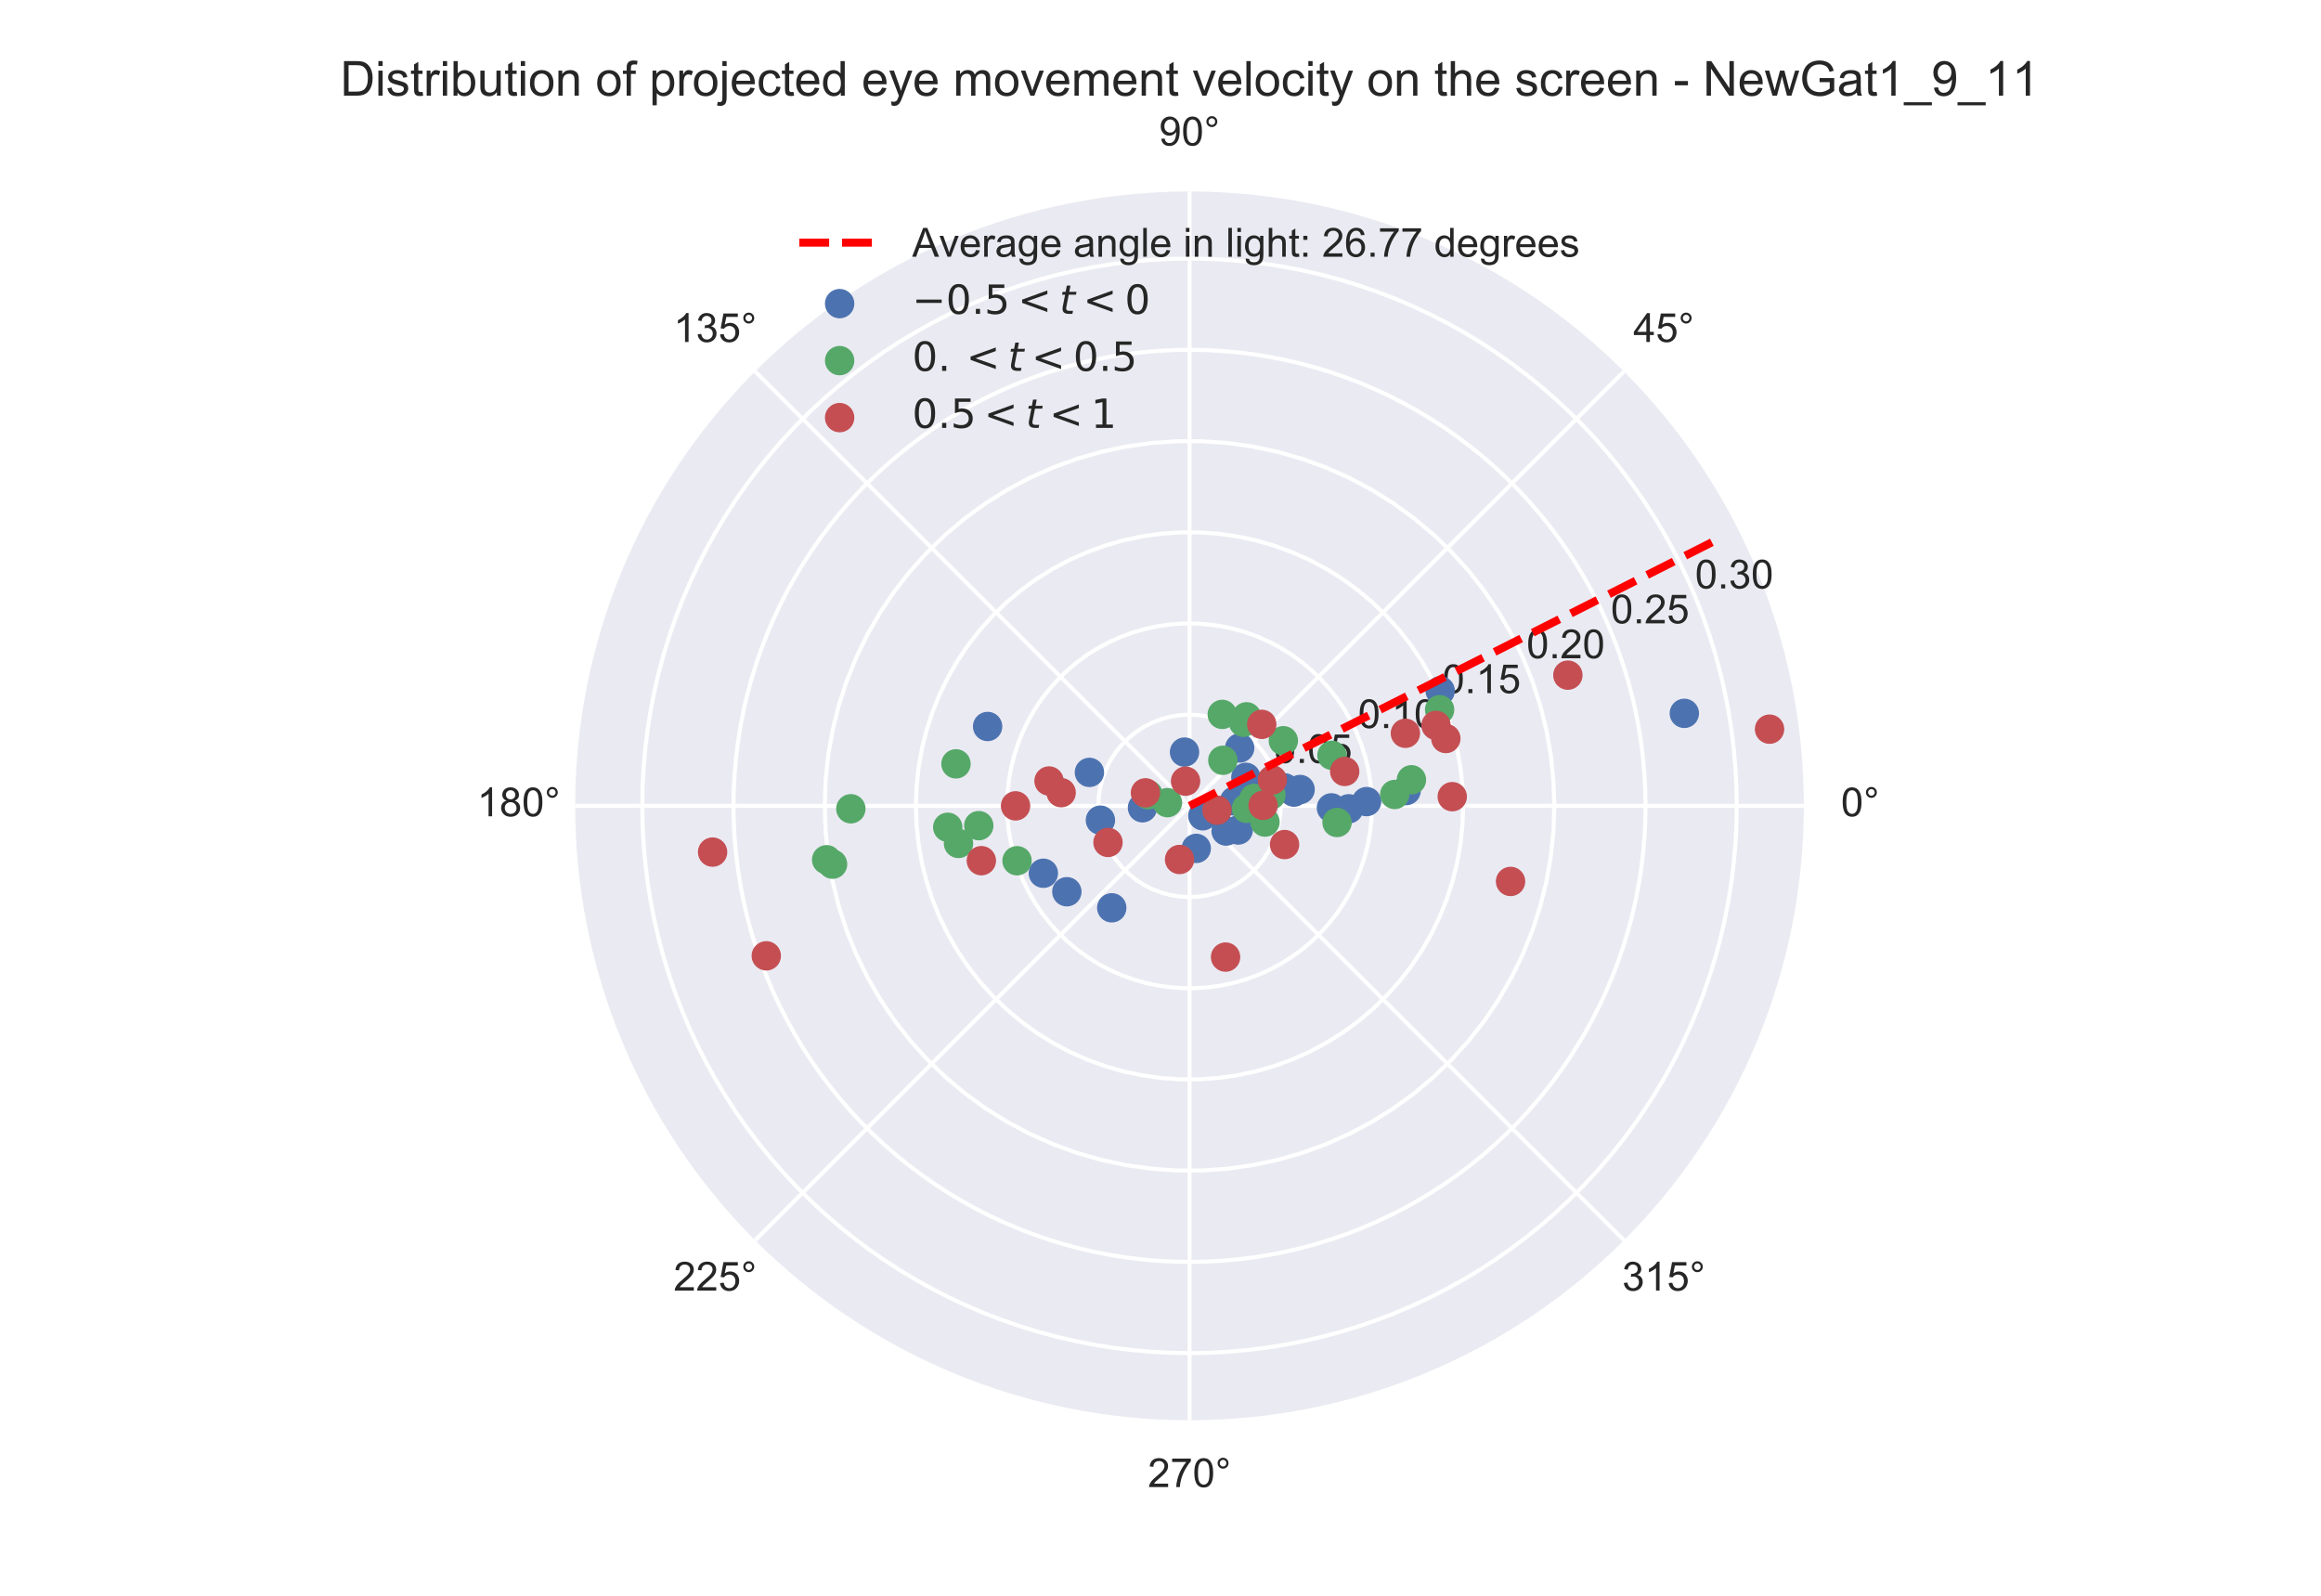 <?xml version="1.0" encoding="utf-8" standalone="no"?>
<!DOCTYPE svg PUBLIC "-//W3C//DTD SVG 1.1//EN"
  "http://www.w3.org/Graphics/SVG/1.1/DTD/svg11.dtd">
<!-- Created with matplotlib (https://matplotlib.org/) -->
<svg height="396pt" version="1.1" viewBox="0 0 576 396" width="576pt" xmlns="http://www.w3.org/2000/svg" xmlns:xlink="http://www.w3.org/1999/xlink">
 <defs>
  <style type="text/css">
*{stroke-linecap:butt;stroke-linejoin:round;}
  </style>
 </defs>
 <g id="figure_1">
  <g id="patch_1">
   <path d="M 0 396 
L 576 396 
L 576 0 
L 0 0 
z
" style="fill:#ffffff;"/>
  </g>
  <g id="axes_1">
   <g id="patch_2">
    <path d="M 447.66 199.98 
C 447.66 179.959 443.716 160.133 436.055 141.636 
C 428.393 123.139 417.162 106.331 403.005 92.174 
C 388.849 78.018 372.041 66.787 353.544 59.125 
C 335.047 51.464 315.221 47.52 295.2 47.52 
C 275.179 47.52 255.353 51.464 236.856 59.125 
C 218.359 66.787 201.551 78.018 187.394 92.174 
C 173.238 106.331 162.007 123.139 154.345 141.636 
C 146.684 160.133 142.74 179.959 142.74 199.98 
C 142.74 220.001 146.684 239.827 154.345 258.324 
C 162.007 276.821 173.238 293.629 187.394 307.786 
C 201.551 321.942 218.359 333.173 236.856 340.835 
C 255.353 348.496 275.179 352.44 295.2 352.44 
C 315.221 352.44 335.047 348.496 353.544 340.835 
C 372.041 333.173 388.849 321.942 403.005 307.786 
C 417.162 293.629 428.393 276.821 436.055 258.324 
C 443.716 239.827 447.66 220.001 447.66 199.98 
M 295.2 199.98 
C 295.2 199.98 295.2 199.98 295.2 199.98 
C 295.2 199.98 295.2 199.98 295.2 199.98 
C 295.2 199.98 295.2 199.98 295.2 199.98 
C 295.2 199.98 295.2 199.98 295.2 199.98 
C 295.2 199.98 295.2 199.98 295.2 199.98 
C 295.2 199.98 295.2 199.98 295.2 199.98 
C 295.2 199.98 295.2 199.98 295.2 199.98 
C 295.2 199.98 295.2 199.98 295.2 199.98 
C 295.2 199.98 295.2 199.98 295.2 199.98 
C 295.2 199.98 295.2 199.98 295.2 199.98 
C 295.2 199.98 295.2 199.98 295.2 199.98 
C 295.2 199.98 295.2 199.98 295.2 199.98 
C 295.2 199.98 295.2 199.98 295.2 199.98 
C 295.2 199.98 295.2 199.98 295.2 199.98 
C 295.2 199.98 295.2 199.98 295.2 199.98 
C 295.2 199.98 295.2 199.98 295.2 199.98 
M 447.66 199.98 
z
" style="fill:#eaeaf2;"/>
   </g>
   <g id="matplotlib.axis_1">
    <g id="xtick_1">
     <g id="line2d_1">
      <path clip-path="url(#p0fdf431d27)" d="M 295.2 199.98 
L 447.66 199.98 
" style="fill:none;stroke:#ffffff;stroke-linecap:round;"/>
     </g>
     <g id="text_1">
      <!-- 0° -->
      <defs>
       <path d="M 4.156 35.297 
Q 4.156 48 6.766 55.734 
Q 9.375 63.484 14.516 67.672 
Q 19.672 71.875 27.484 71.875 
Q 33.25 71.875 37.594 69.547 
Q 41.938 67.234 44.766 62.859 
Q 47.609 58.5 49.219 52.219 
Q 50.828 45.953 50.828 35.297 
Q 50.828 22.703 48.234 14.969 
Q 45.656 7.234 40.5 3 
Q 35.359 -1.219 27.484 -1.219 
Q 17.141 -1.219 11.234 6.203 
Q 4.156 15.141 4.156 35.297 
z
M 13.188 35.297 
Q 13.188 17.672 17.312 11.828 
Q 21.438 6 27.484 6 
Q 33.547 6 37.672 11.859 
Q 41.797 17.719 41.797 35.297 
Q 41.797 52.984 37.672 58.781 
Q 33.547 64.594 27.391 64.594 
Q 21.344 64.594 17.719 59.469 
Q 13.188 52.938 13.188 35.297 
z
" id="ArialMT-48"/>
       <path d="M 6.25 59.281 
Q 6.25 64.891 10.219 68.844 
Q 14.203 72.797 19.781 72.797 
Q 25.438 72.797 29.391 68.844 
Q 33.344 64.891 33.344 59.281 
Q 33.344 53.656 29.359 49.672 
Q 25.391 45.703 19.781 45.703 
Q 14.203 45.703 10.219 49.656 
Q 6.25 53.609 6.25 59.281 
z
M 11.578 59.281 
Q 11.578 55.859 13.984 53.438 
Q 16.406 51.031 19.828 51.031 
Q 23.188 51.031 25.609 53.438 
Q 28.031 55.859 28.031 59.281 
Q 28.031 62.703 25.609 65.109 
Q 23.188 67.531 19.828 67.531 
Q 16.406 67.531 13.984 65.109 
Q 11.578 62.703 11.578 59.281 
z
" id="ArialMT-176"/>
      </defs>
      <g style="fill:#262626;" transform="translate(456.88 202.565)scale(0.1 -0.1)">
       <use xlink:href="#ArialMT-48"/>
       <use x="55.615" xlink:href="#ArialMT-176"/>
      </g>
     </g>
    </g>
    <g id="xtick_2">
     <g id="line2d_2">
      <path clip-path="url(#p0fdf431d27)" d="M 295.2 199.98 
L 403.005 92.174 
" style="fill:none;stroke:#ffffff;stroke-linecap:round;"/>
     </g>
     <g id="text_2">
      <!-- 45° -->
      <defs>
       <path d="M 32.328 0 
L 32.328 17.141 
L 1.266 17.141 
L 1.266 25.203 
L 33.938 71.578 
L 41.109 71.578 
L 41.109 25.203 
L 50.781 25.203 
L 50.781 17.141 
L 41.109 17.141 
L 41.109 0 
z
M 32.328 25.203 
L 32.328 57.469 
L 9.906 25.203 
z
" id="ArialMT-52"/>
       <path d="M 4.156 18.75 
L 13.375 19.531 
Q 14.406 12.797 18.141 9.391 
Q 21.875 6 27.156 6 
Q 33.5 6 37.891 10.781 
Q 42.281 15.578 42.281 23.484 
Q 42.281 31 38.062 35.344 
Q 33.844 39.703 27 39.703 
Q 22.75 39.703 19.328 37.766 
Q 15.922 35.844 13.969 32.766 
L 5.719 33.844 
L 12.641 70.609 
L 48.25 70.609 
L 48.25 62.203 
L 19.672 62.203 
L 15.828 42.969 
Q 22.266 47.469 29.344 47.469 
Q 38.719 47.469 45.156 40.969 
Q 51.609 34.469 51.609 24.266 
Q 51.609 14.547 45.953 7.469 
Q 39.062 -1.219 27.156 -1.219 
Q 17.391 -1.219 11.203 4.25 
Q 5.031 9.719 4.156 18.75 
z
" id="ArialMT-53"/>
      </defs>
      <g style="fill:#262626;" transform="translate(405.345 84.86)scale(0.1 -0.1)">
       <use xlink:href="#ArialMT-52"/>
       <use x="55.615" xlink:href="#ArialMT-53"/>
       <use x="111.23" xlink:href="#ArialMT-176"/>
      </g>
     </g>
    </g>
    <g id="xtick_3">
     <g id="line2d_3">
      <path clip-path="url(#p0fdf431d27)" d="M 295.2 199.98 
L 295.2 47.52 
" style="fill:none;stroke:#ffffff;stroke-linecap:round;"/>
     </g>
     <g id="text_3">
      <!-- 90° -->
      <defs>
       <path d="M 5.469 16.547 
L 13.922 17.328 
Q 14.984 11.375 18.016 8.688 
Q 21.047 6 25.781 6 
Q 29.828 6 32.875 7.859 
Q 35.938 9.719 37.891 12.812 
Q 39.844 15.922 41.156 21.188 
Q 42.484 26.469 42.484 31.938 
Q 42.484 32.516 42.438 33.688 
Q 39.797 29.5 35.234 26.875 
Q 30.672 24.266 25.344 24.266 
Q 16.453 24.266 10.297 30.703 
Q 4.156 37.156 4.156 47.703 
Q 4.156 58.594 10.578 65.234 
Q 17 71.875 26.656 71.875 
Q 33.641 71.875 39.422 68.109 
Q 45.219 64.359 48.219 57.391 
Q 51.219 50.438 51.219 37.25 
Q 51.219 23.531 48.234 15.406 
Q 45.266 7.281 39.375 3.031 
Q 33.5 -1.219 25.594 -1.219 
Q 17.188 -1.219 11.859 3.438 
Q 6.547 8.109 5.469 16.547 
z
M 41.453 48.141 
Q 41.453 55.719 37.422 60.156 
Q 33.406 64.594 27.734 64.594 
Q 21.875 64.594 17.531 59.812 
Q 13.188 55.031 13.188 47.406 
Q 13.188 40.578 17.312 36.297 
Q 21.438 32.031 27.484 32.031 
Q 33.594 32.031 37.516 36.297 
Q 41.453 40.578 41.453 48.141 
z
" id="ArialMT-57"/>
      </defs>
      <g style="fill:#262626;" transform="translate(287.64 36.105)scale(0.1 -0.1)">
       <use xlink:href="#ArialMT-57"/>
       <use x="55.615" xlink:href="#ArialMT-48"/>
       <use x="111.23" xlink:href="#ArialMT-176"/>
      </g>
     </g>
    </g>
    <g id="xtick_4">
     <g id="line2d_4">
      <path clip-path="url(#p0fdf431d27)" d="M 295.2 199.98 
L 187.394 92.174 
" style="fill:none;stroke:#ffffff;stroke-linecap:round;"/>
     </g>
     <g id="text_4">
      <!-- 135° -->
      <defs>
       <path d="M 37.25 0 
L 28.469 0 
L 28.469 56 
Q 25.297 52.984 20.141 49.953 
Q 14.984 46.922 10.891 45.406 
L 10.891 53.906 
Q 18.266 57.375 23.781 62.297 
Q 29.297 67.234 31.594 71.875 
L 37.25 71.875 
z
" id="ArialMT-49"/>
       <path d="M 4.203 18.891 
L 12.984 20.062 
Q 14.5 12.594 18.141 9.297 
Q 21.781 6 27 6 
Q 33.203 6 37.469 10.297 
Q 41.75 14.594 41.75 20.953 
Q 41.75 27 37.797 30.922 
Q 33.844 34.859 27.734 34.859 
Q 25.25 34.859 21.531 33.891 
L 22.516 41.609 
Q 23.391 41.5 23.922 41.5 
Q 29.547 41.5 34.031 44.422 
Q 38.531 47.359 38.531 53.469 
Q 38.531 58.297 35.25 61.469 
Q 31.984 64.656 26.812 64.656 
Q 21.688 64.656 18.266 61.422 
Q 14.844 58.203 13.875 51.766 
L 5.078 53.328 
Q 6.688 62.156 12.391 67.016 
Q 18.109 71.875 26.609 71.875 
Q 32.469 71.875 37.391 69.359 
Q 42.328 66.844 44.938 62.5 
Q 47.562 58.156 47.562 53.266 
Q 47.562 48.641 45.062 44.828 
Q 42.578 41.016 37.703 38.766 
Q 44.047 37.312 47.562 32.688 
Q 51.078 28.078 51.078 21.141 
Q 51.078 11.766 44.234 5.25 
Q 37.406 -1.266 26.953 -1.266 
Q 17.531 -1.266 11.297 4.344 
Q 5.078 9.969 4.203 18.891 
z
" id="ArialMT-51"/>
      </defs>
      <g style="fill:#262626;" transform="translate(167.154 84.86)scale(0.1 -0.1)">
       <use xlink:href="#ArialMT-49"/>
       <use x="55.615" xlink:href="#ArialMT-51"/>
       <use x="111.23" xlink:href="#ArialMT-53"/>
       <use x="166.846" xlink:href="#ArialMT-176"/>
      </g>
     </g>
    </g>
    <g id="xtick_5">
     <g id="line2d_5">
      <path clip-path="url(#p0fdf431d27)" d="M 295.2 199.98 
L 142.74 199.98 
" style="fill:none;stroke:#ffffff;stroke-linecap:round;"/>
     </g>
     <g id="text_5">
      <!-- 180° -->
      <defs>
       <path d="M 17.672 38.812 
Q 12.203 40.828 9.562 44.531 
Q 6.938 48.25 6.938 53.422 
Q 6.938 61.234 12.547 66.547 
Q 18.172 71.875 27.484 71.875 
Q 36.859 71.875 42.578 66.422 
Q 48.297 60.984 48.297 53.172 
Q 48.297 48.188 45.672 44.5 
Q 43.062 40.828 37.75 38.812 
Q 44.344 36.672 47.781 31.875 
Q 51.219 27.094 51.219 20.453 
Q 51.219 11.281 44.719 5.031 
Q 38.234 -1.219 27.641 -1.219 
Q 17.047 -1.219 10.547 5.047 
Q 4.047 11.328 4.047 20.703 
Q 4.047 27.688 7.594 32.391 
Q 11.141 37.109 17.672 38.812 
z
M 15.922 53.719 
Q 15.922 48.641 19.188 45.406 
Q 22.469 42.188 27.688 42.188 
Q 32.766 42.188 36.016 45.375 
Q 39.266 48.578 39.266 53.219 
Q 39.266 58.062 35.906 61.359 
Q 32.562 64.656 27.594 64.656 
Q 22.562 64.656 19.234 61.422 
Q 15.922 58.203 15.922 53.719 
z
M 13.094 20.656 
Q 13.094 16.891 14.875 13.375 
Q 16.656 9.859 20.172 7.922 
Q 23.688 6 27.734 6 
Q 34.031 6 38.125 10.047 
Q 42.234 14.109 42.234 20.359 
Q 42.234 26.703 38.016 30.859 
Q 33.797 35.016 27.438 35.016 
Q 21.234 35.016 17.156 30.906 
Q 13.094 26.812 13.094 20.656 
z
" id="ArialMT-56"/>
      </defs>
      <g style="fill:#262626;" transform="translate(118.399 202.565)scale(0.1 -0.1)">
       <use xlink:href="#ArialMT-49"/>
       <use x="55.615" xlink:href="#ArialMT-56"/>
       <use x="111.23" xlink:href="#ArialMT-48"/>
       <use x="166.846" xlink:href="#ArialMT-176"/>
      </g>
     </g>
    </g>
    <g id="xtick_6">
     <g id="line2d_6">
      <path clip-path="url(#p0fdf431d27)" d="M 295.2 199.98 
L 187.394 307.786 
" style="fill:none;stroke:#ffffff;stroke-linecap:round;"/>
     </g>
     <g id="text_6">
      <!-- 225° -->
      <defs>
       <path d="M 50.344 8.453 
L 50.344 0 
L 3.031 0 
Q 2.938 3.172 4.047 6.109 
Q 5.859 10.938 9.828 15.625 
Q 13.812 20.312 21.344 26.469 
Q 33.016 36.031 37.109 41.625 
Q 41.219 47.219 41.219 52.203 
Q 41.219 57.422 37.469 61 
Q 33.734 64.594 27.734 64.594 
Q 21.391 64.594 17.578 60.781 
Q 13.766 56.984 13.719 50.25 
L 4.688 51.172 
Q 5.609 61.281 11.656 66.578 
Q 17.719 71.875 27.938 71.875 
Q 38.234 71.875 44.234 66.156 
Q 50.25 60.453 50.25 52 
Q 50.25 47.703 48.484 43.547 
Q 46.734 39.406 42.656 34.812 
Q 38.578 30.219 29.109 22.219 
Q 21.188 15.578 18.938 13.203 
Q 16.703 10.844 15.234 8.453 
z
" id="ArialMT-50"/>
      </defs>
      <g style="fill:#262626;" transform="translate(167.154 320.27)scale(0.1 -0.1)">
       <use xlink:href="#ArialMT-50"/>
       <use x="55.615" xlink:href="#ArialMT-50"/>
       <use x="111.23" xlink:href="#ArialMT-53"/>
       <use x="166.846" xlink:href="#ArialMT-176"/>
      </g>
     </g>
    </g>
    <g id="xtick_7">
     <g id="line2d_7">
      <path clip-path="url(#p0fdf431d27)" d="M 295.2 199.98 
L 295.2 352.44 
" style="fill:none;stroke:#ffffff;stroke-linecap:round;"/>
     </g>
     <g id="text_7">
      <!-- 270° -->
      <defs>
       <path d="M 4.734 62.203 
L 4.734 70.656 
L 51.078 70.656 
L 51.078 63.812 
Q 44.234 56.547 37.516 44.484 
Q 30.812 32.422 27.156 19.672 
Q 24.516 10.688 23.781 0 
L 14.75 0 
Q 14.891 8.453 18.062 20.406 
Q 21.234 32.375 27.172 43.484 
Q 33.109 54.594 39.797 62.203 
z
" id="ArialMT-55"/>
      </defs>
      <g style="fill:#262626;" transform="translate(284.859 369.025)scale(0.1 -0.1)">
       <use xlink:href="#ArialMT-50"/>
       <use x="55.615" xlink:href="#ArialMT-55"/>
       <use x="111.23" xlink:href="#ArialMT-48"/>
       <use x="166.846" xlink:href="#ArialMT-176"/>
      </g>
     </g>
    </g>
    <g id="xtick_8">
     <g id="line2d_8">
      <path clip-path="url(#p0fdf431d27)" d="M 295.2 199.98 
L 403.005 307.786 
" style="fill:none;stroke:#ffffff;stroke-linecap:round;"/>
     </g>
     <g id="text_8">
      <!-- 315° -->
      <g style="fill:#262626;" transform="translate(402.564 320.27)scale(0.1 -0.1)">
       <use xlink:href="#ArialMT-51"/>
       <use x="55.615" xlink:href="#ArialMT-49"/>
       <use x="111.23" xlink:href="#ArialMT-53"/>
       <use x="166.846" xlink:href="#ArialMT-176"/>
      </g>
     </g>
    </g>
   </g>
   <g id="matplotlib.axis_2">
    <g id="ytick_1">
     <g id="line2d_9">
      <path clip-path="url(#p0fdf431d27)" d="M 317.834 199.98 
L 317.71 197.614 
L 317.34 195.274 
L 316.726 192.986 
L 315.877 190.774 
L 314.802 188.663 
L 313.511 186.676 
L 312.02 184.835 
L 310.345 183.16 
L 308.504 181.669 
L 306.517 180.378 
L 304.406 179.303 
L 302.194 178.454 
L 299.906 177.84 
L 297.566 177.47 
L 295.2 177.346 
L 292.834 177.47 
L 290.494 177.84 
L 288.206 178.454 
L 285.994 179.303 
L 283.883 180.378 
L 281.896 181.669 
L 280.055 183.16 
L 278.38 184.835 
L 276.889 186.676 
L 275.598 188.663 
L 274.523 190.774 
L 273.674 192.986 
L 273.06 195.274 
L 272.69 197.614 
L 272.566 199.98 
L 272.69 202.346 
L 273.06 204.686 
L 273.674 206.974 
L 274.523 209.186 
L 275.598 211.297 
L 276.889 213.284 
L 278.38 215.125 
L 280.055 216.8 
L 281.896 218.291 
L 283.883 219.582 
L 285.994 220.657 
L 288.206 221.506 
L 290.494 222.12 
L 292.834 222.49 
L 295.2 222.614 
L 297.566 222.49 
L 299.906 222.12 
L 302.194 221.506 
L 304.406 220.657 
L 306.517 219.582 
L 308.504 218.291 
L 310.345 216.8 
L 312.02 215.125 
L 313.511 213.284 
L 314.802 211.297 
L 315.877 209.186 
L 316.726 206.974 
L 317.34 204.686 
L 317.71 202.346 
L 317.834 199.98 
L 317.834 199.98 
" style="fill:none;stroke:#ffffff;stroke-linecap:round;"/>
     </g>
     <g id="text_9">
      <!-- 0.05 -->
      <defs>
       <path d="M 9.078 0 
L 9.078 10.016 
L 19.094 10.016 
L 19.094 0 
z
" id="ArialMT-46"/>
      </defs>
      <g style="fill:#262626;" transform="translate(316.111 189.331)scale(0.1 -0.1)">
       <use xlink:href="#ArialMT-48"/>
       <use x="55.615" xlink:href="#ArialMT-46"/>
       <use x="83.398" xlink:href="#ArialMT-48"/>
       <use x="139.014" xlink:href="#ArialMT-53"/>
      </g>
     </g>
    </g>
    <g id="ytick_2">
     <g id="line2d_10">
      <path clip-path="url(#p0fdf431d27)" d="M 340.468 199.98 
L 340.358 196.822 
L 340.028 193.68 
L 339.479 190.568 
L 338.715 187.502 
L 337.738 184.497 
L 336.555 181.568 
L 335.17 178.728 
L 333.59 175.991 
L 331.823 173.372 
L 329.878 170.882 
L 327.763 168.534 
L 325.49 166.339 
L 323.07 164.308 
L 320.514 162.451 
L 317.834 160.776 
L 315.044 159.293 
L 312.158 158.008 
L 309.189 156.927 
L 306.151 156.056 
L 303.061 155.399 
L 299.932 154.96 
L 296.78 154.739 
L 293.62 154.739 
L 290.468 154.96 
L 287.339 155.399 
L 284.249 156.056 
L 281.211 156.927 
L 278.242 158.008 
L 275.356 159.293 
L 272.566 160.776 
L 269.886 162.451 
L 267.33 164.308 
L 264.91 166.339 
L 262.637 168.534 
L 260.522 170.882 
L 258.577 173.372 
L 256.81 175.991 
L 255.23 178.728 
L 253.845 181.568 
L 252.662 184.497 
L 251.685 187.502 
L 250.921 190.568 
L 250.372 193.68 
L 250.042 196.822 
L 249.932 199.98 
L 250.042 203.138 
L 250.372 206.28 
L 250.921 209.392 
L 251.685 212.458 
L 252.662 215.463 
L 253.845 218.392 
L 255.23 221.232 
L 256.81 223.969 
L 258.577 226.588 
L 260.522 229.078 
L 262.637 231.426 
L 264.91 233.621 
L 267.33 235.652 
L 269.886 237.509 
L 272.566 239.184 
L 275.356 240.667 
L 278.242 241.952 
L 281.211 243.033 
L 284.249 243.904 
L 287.339 244.561 
L 290.468 245 
L 293.62 245.221 
L 296.78 245.221 
L 299.932 245 
L 303.061 244.561 
L 306.151 243.904 
L 309.189 243.033 
L 312.158 241.952 
L 315.044 240.667 
L 317.834 239.184 
L 320.514 237.509 
L 323.07 235.652 
L 325.49 233.621 
L 327.763 231.426 
L 329.878 229.078 
L 331.823 226.588 
L 333.59 223.969 
L 335.17 221.232 
L 336.555 218.392 
L 337.738 215.463 
L 338.715 212.458 
L 339.479 209.392 
L 340.028 206.28 
L 340.358 203.138 
L 340.468 199.98 
L 340.468 199.98 
" style="fill:none;stroke:#ffffff;stroke-linecap:round;"/>
     </g>
     <g id="text_10">
      <!-- 0.10 -->
      <g style="fill:#262626;" transform="translate(337.023 180.669)scale(0.1 -0.1)">
       <use xlink:href="#ArialMT-48"/>
       <use x="55.615" xlink:href="#ArialMT-46"/>
       <use x="83.398" xlink:href="#ArialMT-49"/>
       <use x="139.014" xlink:href="#ArialMT-48"/>
      </g>
     </g>
    </g>
    <g id="ytick_3">
     <g id="line2d_11">
      <path clip-path="url(#p0fdf431d27)" d="M 363.103 199.98 
L 362.937 195.243 
L 362.442 190.53 
L 361.619 185.862 
L 360.472 181.264 
L 359.008 176.756 
L 357.232 172.362 
L 355.154 168.102 
L 352.785 163.997 
L 350.134 160.068 
L 347.216 156.333 
L 344.045 152.811 
L 340.636 149.519 
L 337.005 146.472 
L 333.171 143.686 
L 329.151 141.175 
L 324.967 138.95 
L 320.637 137.022 
L 316.183 135.401 
L 311.627 134.094 
L 306.991 133.109 
L 302.298 132.449 
L 297.57 132.119 
L 292.83 132.119 
L 288.102 132.449 
L 283.409 133.109 
L 278.773 134.094 
L 274.217 135.401 
L 269.763 137.022 
L 265.433 138.95 
L 261.249 141.175 
L 257.229 143.686 
L 253.395 146.472 
L 249.764 149.519 
L 246.355 152.811 
L 243.184 156.333 
L 240.266 160.068 
L 237.615 163.997 
L 235.246 168.102 
L 233.168 172.362 
L 231.392 176.756 
L 229.928 181.264 
L 228.781 185.862 
L 227.958 190.53 
L 227.463 195.243 
L 227.297 199.98 
L 227.463 204.717 
L 227.958 209.43 
L 228.781 214.098 
L 229.928 218.696 
L 231.392 223.204 
L 233.168 227.598 
L 235.246 231.858 
L 237.615 235.963 
L 240.266 239.892 
L 243.184 243.627 
L 246.355 247.149 
L 249.764 250.441 
L 253.395 253.488 
L 257.229 256.274 
L 261.249 258.785 
L 265.433 261.01 
L 269.763 262.938 
L 274.217 264.559 
L 278.773 265.866 
L 283.409 266.851 
L 288.102 267.511 
L 292.83 267.841 
L 297.57 267.841 
L 302.298 267.511 
L 306.991 266.851 
L 311.627 265.866 
L 316.183 264.559 
L 320.637 262.938 
L 324.967 261.01 
L 329.151 258.785 
L 333.171 256.274 
L 337.005 253.488 
L 340.636 250.441 
L 344.045 247.149 
L 347.216 243.627 
L 350.134 239.892 
L 352.785 235.963 
L 355.154 231.858 
L 357.232 227.598 
L 359.008 223.204 
L 360.472 218.696 
L 361.619 214.098 
L 362.442 209.43 
L 362.937 204.717 
L 363.103 199.98 
L 363.103 199.98 
" style="fill:none;stroke:#ffffff;stroke-linecap:round;"/>
     </g>
     <g id="text_11">
      <!-- 0.15 -->
      <g style="fill:#262626;" transform="translate(357.934 172.007)scale(0.1 -0.1)">
       <use xlink:href="#ArialMT-48"/>
       <use x="55.615" xlink:href="#ArialMT-46"/>
       <use x="83.398" xlink:href="#ArialMT-49"/>
       <use x="139.014" xlink:href="#ArialMT-53"/>
      </g>
     </g>
    </g>
    <g id="ytick_4">
     <g id="line2d_12">
      <path clip-path="url(#p0fdf431d27)" d="M 385.737 199.98 
L 385.516 193.664 
L 384.856 187.38 
L 383.758 181.156 
L 382.229 175.025 
L 380.277 169.015 
L 377.909 163.155 
L 375.139 157.476 
L 371.98 152.003 
L 368.446 146.764 
L 364.555 141.784 
L 360.327 137.088 
L 355.781 132.698 
L 350.94 128.636 
L 345.827 124.922 
L 340.468 121.573 
L 334.889 118.606 
L 329.116 116.036 
L 323.177 113.874 
L 317.103 112.133 
L 310.922 110.819 
L 304.664 109.939 
L 298.36 109.498 
L 292.04 109.498 
L 285.736 109.939 
L 279.478 110.819 
L 273.297 112.133 
L 267.223 113.874 
L 261.284 116.036 
L 255.511 118.606 
L 249.932 121.573 
L 244.573 124.922 
L 239.46 128.636 
L 234.619 132.698 
L 230.073 137.088 
L 225.845 141.784 
L 221.954 146.764 
L 218.42 152.003 
L 215.261 157.476 
L 212.491 163.155 
L 210.123 169.015 
L 208.171 175.025 
L 206.642 181.156 
L 205.544 187.38 
L 204.884 193.664 
L 204.663 199.98 
L 204.884 206.296 
L 205.544 212.58 
L 206.642 218.804 
L 208.171 224.935 
L 210.123 230.945 
L 212.491 236.805 
L 215.261 242.484 
L 218.42 247.957 
L 221.954 253.196 
L 225.845 258.176 
L 230.073 262.872 
L 234.619 267.262 
L 239.46 271.324 
L 244.573 275.038 
L 249.932 278.387 
L 255.511 281.354 
L 261.284 283.924 
L 267.223 286.086 
L 273.297 287.827 
L 279.478 289.141 
L 285.736 290.021 
L 292.04 290.462 
L 298.36 290.462 
L 304.664 290.021 
L 310.922 289.141 
L 317.103 287.827 
L 323.177 286.086 
L 329.116 283.924 
L 334.889 281.354 
L 340.468 278.387 
L 345.827 275.038 
L 350.94 271.324 
L 355.781 267.262 
L 360.327 262.872 
L 364.555 258.176 
L 368.446 253.196 
L 371.98 247.957 
L 375.139 242.484 
L 377.909 236.805 
L 380.277 230.945 
L 382.229 224.935 
L 383.758 218.804 
L 384.856 212.58 
L 385.516 206.296 
L 385.737 199.98 
L 385.737 199.98 
" style="fill:none;stroke:#ffffff;stroke-linecap:round;"/>
     </g>
     <g id="text_12">
      <!-- 0.20 -->
      <g style="fill:#262626;" transform="translate(378.845 163.346)scale(0.1 -0.1)">
       <use xlink:href="#ArialMT-48"/>
       <use x="55.615" xlink:href="#ArialMT-46"/>
       <use x="83.398" xlink:href="#ArialMT-50"/>
       <use x="139.014" xlink:href="#ArialMT-48"/>
      </g>
     </g>
    </g>
    <g id="ytick_5">
     <g id="line2d_13">
      <path clip-path="url(#p0fdf431d27)" d="M 408.371 199.98 
L 408.302 196.03 
L 408.095 192.086 
L 407.751 188.15 
L 407.27 184.23 
L 406.652 180.328 
L 405.898 176.45 
L 405.009 172.601 
L 403.987 168.786 
L 402.832 165.008 
L 401.546 161.273 
L 400.13 157.585 
L 398.587 153.949 
L 396.917 150.369 
L 395.124 146.849 
L 393.209 143.395 
L 391.174 140.009 
L 389.023 136.696 
L 386.757 133.46 
L 384.38 130.305 
L 381.894 127.235 
L 379.302 124.254 
L 376.608 121.365 
L 373.815 118.572 
L 370.926 115.878 
L 367.945 113.286 
L 364.875 110.8 
L 361.72 108.423 
L 358.484 106.157 
L 355.171 104.006 
L 351.785 101.971 
L 348.331 100.056 
L 344.811 98.263 
L 341.231 96.593 
L 337.595 95.05 
L 333.907 93.634 
L 330.172 92.348 
L 326.394 91.193 
L 322.579 90.171 
L 318.73 89.282 
L 314.852 88.528 
L 310.95 87.91 
L 307.03 87.429 
L 303.094 87.085 
L 299.15 86.878 
L 295.2 86.809 
L 291.25 86.878 
L 287.306 87.085 
L 283.37 87.429 
L 279.45 87.91 
L 275.548 88.528 
L 271.67 89.282 
L 267.821 90.171 
L 264.006 91.193 
L 260.228 92.348 
L 256.493 93.634 
L 252.805 95.05 
L 249.169 96.593 
L 245.589 98.263 
L 242.069 100.056 
L 238.615 101.971 
L 235.229 104.006 
L 231.916 106.157 
L 228.68 108.423 
L 225.525 110.8 
L 222.455 113.286 
L 219.474 115.878 
L 216.585 118.572 
L 213.792 121.365 
L 211.098 124.254 
L 208.506 127.235 
L 206.02 130.305 
L 203.643 133.46 
L 201.377 136.696 
L 199.226 140.009 
L 197.191 143.395 
L 195.276 146.849 
L 193.483 150.369 
L 191.813 153.949 
L 190.27 157.585 
L 188.854 161.273 
L 187.568 165.008 
L 186.413 168.786 
L 185.391 172.601 
L 184.502 176.45 
L 183.748 180.328 
L 183.13 184.23 
L 182.649 188.15 
L 182.305 192.086 
L 182.098 196.03 
L 182.029 199.98 
L 182.098 203.93 
L 182.305 207.874 
L 182.649 211.81 
L 183.13 215.73 
L 183.748 219.632 
L 184.502 223.51 
L 185.391 227.359 
L 186.413 231.174 
L 187.568 234.952 
L 188.854 238.687 
L 190.27 242.375 
L 191.813 246.011 
L 193.483 249.591 
L 195.276 253.111 
L 197.191 256.565 
L 199.226 259.951 
L 201.377 263.264 
L 203.643 266.5 
L 206.02 269.655 
L 208.506 272.725 
L 211.098 275.706 
L 213.792 278.595 
L 216.585 281.388 
L 219.474 284.082 
L 222.455 286.674 
L 225.525 289.16 
L 228.68 291.537 
L 231.916 293.803 
L 235.229 295.954 
L 238.615 297.989 
L 242.069 299.904 
L 245.589 301.697 
L 249.169 303.367 
L 252.805 304.91 
L 256.493 306.326 
L 260.228 307.612 
L 264.006 308.767 
L 267.821 309.789 
L 271.67 310.678 
L 275.548 311.432 
L 279.45 312.05 
L 283.37 312.531 
L 287.306 312.875 
L 291.25 313.082 
L 295.2 313.151 
L 299.15 313.082 
L 303.094 312.875 
L 307.03 312.531 
L 310.95 312.05 
L 314.852 311.432 
L 318.73 310.678 
L 322.579 309.789 
L 326.394 308.767 
L 330.172 307.612 
L 333.907 306.326 
L 337.595 304.91 
L 341.231 303.367 
L 344.811 301.697 
L 348.331 299.904 
L 351.785 297.989 
L 355.171 295.954 
L 358.484 293.803 
L 361.72 291.537 
L 364.875 289.16 
L 367.945 286.674 
L 370.926 284.082 
L 373.815 281.388 
L 376.608 278.595 
L 379.302 275.706 
L 381.894 272.725 
L 384.38 269.655 
L 386.757 266.5 
L 389.023 263.264 
L 391.174 259.951 
L 393.209 256.565 
L 395.124 253.111 
L 396.917 249.591 
L 398.587 246.011 
L 400.13 242.375 
L 401.546 238.687 
L 402.832 234.952 
L 403.987 231.174 
L 405.009 227.359 
L 405.898 223.51 
L 406.652 219.632 
L 407.27 215.73 
L 407.751 211.81 
L 408.095 207.874 
L 408.302 203.93 
L 408.371 199.98 
L 408.371 199.98 
" style="fill:none;stroke:#ffffff;stroke-linecap:round;"/>
     </g>
     <g id="text_13">
      <!-- 0.25 -->
      <g style="fill:#262626;" transform="translate(399.756 154.684)scale(0.1 -0.1)">
       <use xlink:href="#ArialMT-48"/>
       <use x="55.615" xlink:href="#ArialMT-46"/>
       <use x="83.398" xlink:href="#ArialMT-50"/>
       <use x="139.014" xlink:href="#ArialMT-53"/>
      </g>
     </g>
    </g>
    <g id="ytick_6">
     <g id="line2d_14">
      <path clip-path="url(#p0fdf431d27)" d="M 431.005 199.98 
L 430.922 195.24 
L 430.674 190.507 
L 430.261 185.785 
L 429.683 181.08 
L 428.942 176.398 
L 428.037 171.745 
L 426.971 167.126 
L 425.744 162.547 
L 424.358 158.014 
L 422.815 153.532 
L 421.116 149.107 
L 419.264 144.743 
L 417.261 140.447 
L 415.109 136.223 
L 412.811 132.077 
L 410.369 128.014 
L 407.788 124.039 
L 405.069 120.156 
L 402.216 116.37 
L 399.233 112.686 
L 396.123 109.109 
L 392.89 105.642 
L 389.538 102.29 
L 386.071 99.057 
L 382.494 95.947 
L 378.81 92.964 
L 375.024 90.111 
L 371.141 87.392 
L 367.166 84.811 
L 363.103 82.369 
L 358.957 80.071 
L 354.733 77.919 
L 350.437 75.916 
L 346.073 74.064 
L 341.648 72.365 
L 337.166 70.822 
L 332.633 69.436 
L 328.054 68.209 
L 323.435 67.143 
L 318.782 66.238 
L 314.1 65.497 
L 309.395 64.919 
L 304.673 64.506 
L 299.94 64.258 
L 295.2 64.175 
L 290.46 64.258 
L 285.727 64.506 
L 281.005 64.919 
L 276.3 65.497 
L 271.618 66.238 
L 266.965 67.143 
L 262.346 68.209 
L 257.767 69.436 
L 253.234 70.822 
L 248.752 72.365 
L 244.327 74.064 
L 239.963 75.916 
L 235.667 77.919 
L 231.443 80.071 
L 227.297 82.369 
L 223.234 84.811 
L 219.259 87.392 
L 215.376 90.111 
L 211.59 92.964 
L 207.906 95.947 
L 204.329 99.057 
L 200.862 102.29 
L 197.51 105.642 
L 194.277 109.109 
L 191.167 112.686 
L 188.184 116.37 
L 185.331 120.156 
L 182.612 124.039 
L 180.031 128.014 
L 177.589 132.077 
L 175.291 136.223 
L 173.139 140.447 
L 171.136 144.743 
L 169.284 149.107 
L 167.585 153.532 
L 166.042 158.014 
L 164.656 162.547 
L 163.429 167.126 
L 162.363 171.745 
L 161.458 176.398 
L 160.717 181.08 
L 160.139 185.785 
L 159.726 190.507 
L 159.478 195.24 
L 159.395 199.98 
L 159.478 204.72 
L 159.726 209.453 
L 160.139 214.175 
L 160.717 218.88 
L 161.458 223.562 
L 162.363 228.215 
L 163.429 232.834 
L 164.656 237.413 
L 166.042 241.946 
L 167.585 246.428 
L 169.284 250.853 
L 171.136 255.217 
L 173.139 259.513 
L 175.291 263.737 
L 177.589 267.883 
L 180.031 271.946 
L 182.612 275.921 
L 185.331 279.804 
L 188.184 283.59 
L 191.167 287.274 
L 194.277 290.851 
L 197.51 294.318 
L 200.862 297.67 
L 204.329 300.903 
L 207.906 304.013 
L 211.59 306.996 
L 215.376 309.849 
L 219.259 312.568 
L 223.234 315.149 
L 227.297 317.591 
L 231.443 319.889 
L 235.667 322.041 
L 239.963 324.044 
L 244.327 325.896 
L 248.752 327.595 
L 253.234 329.138 
L 257.767 330.524 
L 262.346 331.751 
L 266.965 332.817 
L 271.618 333.722 
L 276.3 334.463 
L 281.005 335.041 
L 285.727 335.454 
L 290.46 335.702 
L 295.2 335.785 
L 299.94 335.702 
L 304.673 335.454 
L 309.395 335.041 
L 314.1 334.463 
L 318.782 333.722 
L 323.435 332.817 
L 328.054 331.751 
L 332.633 330.524 
L 337.166 329.138 
L 341.648 327.595 
L 346.073 325.896 
L 350.437 324.044 
L 354.733 322.041 
L 358.957 319.889 
L 363.103 317.591 
L 367.166 315.149 
L 371.141 312.568 
L 375.024 309.849 
L 378.81 306.996 
L 382.494 304.013 
L 386.071 300.903 
L 389.538 297.67 
L 392.89 294.318 
L 396.123 290.851 
L 399.233 287.274 
L 402.216 283.59 
L 405.069 279.804 
L 407.788 275.921 
L 410.369 271.946 
L 412.811 267.883 
L 415.109 263.737 
L 417.261 259.513 
L 419.264 255.217 
L 421.116 250.853 
L 422.815 246.428 
L 424.358 241.946 
L 425.744 237.413 
L 426.971 232.834 
L 428.037 228.215 
L 428.942 223.562 
L 429.683 218.88 
L 430.261 214.175 
L 430.674 209.453 
L 430.922 204.72 
L 431.005 199.98 
L 431.005 199.98 
" style="fill:none;stroke:#ffffff;stroke-linecap:round;"/>
     </g>
     <g id="text_14">
      <!-- 0.30 -->
      <g style="fill:#262626;" transform="translate(420.668 146.022)scale(0.1 -0.1)">
       <use xlink:href="#ArialMT-48"/>
       <use x="55.615" xlink:href="#ArialMT-46"/>
       <use x="83.398" xlink:href="#ArialMT-51"/>
       <use x="139.014" xlink:href="#ArialMT-48"/>
      </g>
     </g>
    </g>
   </g>
   <g id="PathCollection_1">
    <defs>
     <path d="M 0 3.5 
C 0.928 3.5 1.819 3.131 2.475 2.475 
C 3.131 1.819 3.5 0.928 3.5 0 
C 3.5 -0.928 3.131 -1.819 2.475 -2.475 
C 1.819 -3.131 0.928 -3.5 0 -3.5 
C -0.928 -3.5 -1.819 -3.131 -2.475 -2.475 
C -3.131 -1.819 -3.5 -0.928 -3.5 0 
C -3.5 0.928 -3.131 1.819 -2.475 2.475 
C -1.819 3.131 -0.928 3.5 0 3.5 
z
" id="mb590241b30" style="stroke:#4c72b0;stroke-width:0.3;"/>
    </defs>
    <g clip-path="url(#p0fdf431d27)">
     <use style="fill:#4c72b0;stroke:#4c72b0;stroke-width:0.3;" x="309.186" xlink:href="#mb590241b30" y="192.895"/>
     <use style="fill:#4c72b0;stroke:#4c72b0;stroke-width:0.3;" x="273.085" xlink:href="#mb590241b30" y="203.53"/>
     <use style="fill:#4c72b0;stroke:#4c72b0;stroke-width:0.3;" x="296.874" xlink:href="#mb590241b30" y="210.535"/>
     <use style="fill:#4c72b0;stroke:#4c72b0;stroke-width:0.3;" x="275.9" xlink:href="#mb590241b30" y="225.28"/>
     <use style="fill:#4c72b0;stroke:#4c72b0;stroke-width:0.3;" x="264.757" xlink:href="#mb590241b30" y="221.291"/>
     <use style="fill:#4c72b0;stroke:#4c72b0;stroke-width:0.3;" x="334.708" xlink:href="#mb590241b30" y="200.71"/>
     <use style="fill:#4c72b0;stroke:#4c72b0;stroke-width:0.3;" x="304.282" xlink:href="#mb590241b30" y="206.231"/>
     <use style="fill:#4c72b0;stroke:#4c72b0;stroke-width:0.3;" x="298.495" xlink:href="#mb590241b30" y="202.448"/>
     <use style="fill:#4c72b0;stroke:#4c72b0;stroke-width:0.3;" x="322.651" xlink:href="#mb590241b30" y="195.919"/>
     <use style="fill:#4c72b0;stroke:#4c72b0;stroke-width:0.3;" x="321.112" xlink:href="#mb590241b30" y="196.568"/>
     <use style="fill:#4c72b0;stroke:#4c72b0;stroke-width:0.3;" x="258.933" xlink:href="#mb590241b30" y="216.704"/>
     <use style="fill:#4c72b0;stroke:#4c72b0;stroke-width:0.3;" x="307.287" xlink:href="#mb590241b30" y="205.972"/>
     <use style="fill:#4c72b0;stroke:#4c72b0;stroke-width:0.3;" x="339.141" xlink:href="#mb590241b30" y="198.92"/>
     <use style="fill:#4c72b0;stroke:#4c72b0;stroke-width:0.3;" x="330.415" xlink:href="#mb590241b30" y="200.477"/>
     <use style="fill:#4c72b0;stroke:#4c72b0;stroke-width:0.3;" x="417.997" xlink:href="#mb590241b30" y="177.023"/>
     <use style="fill:#4c72b0;stroke:#4c72b0;stroke-width:0.3;" x="307.643" xlink:href="#mb590241b30" y="185.615"/>
     <use style="fill:#4c72b0;stroke:#4c72b0;stroke-width:0.3;" x="293.967" xlink:href="#mb590241b30" y="186.638"/>
     <use style="fill:#4c72b0;stroke:#4c72b0;stroke-width:0.3;" x="357.414" xlink:href="#mb590241b30" y="171.448"/>
     <use style="fill:#4c72b0;stroke:#4c72b0;stroke-width:0.3;" x="245.095" xlink:href="#mb590241b30" y="180.28"/>
     <use style="fill:#4c72b0;stroke:#4c72b0;stroke-width:0.3;" x="270.36" xlink:href="#mb590241b30" y="191.677"/>
     <use style="fill:#4c72b0;stroke:#4c72b0;stroke-width:0.3;" x="283.526" xlink:href="#mb590241b30" y="200.456"/>
     <use style="fill:#4c72b0;stroke:#4c72b0;stroke-width:0.3;" x="306.386" xlink:href="#mb590241b30" y="198.766"/>
     <use style="fill:#4c72b0;stroke:#4c72b0;stroke-width:0.3;" x="318.807" xlink:href="#mb590241b30" y="195.515"/>
     <use style="fill:#4c72b0;stroke:#4c72b0;stroke-width:0.3;" x="348.959" xlink:href="#mb590241b30" y="196.186"/>
    </g>
   </g>
   <g id="PathCollection_2">
    <defs>
     <path d="M 0 3.5 
C 0.928 3.5 1.819 3.131 2.475 2.475 
C 3.131 1.819 3.5 0.928 3.5 0 
C 3.5 -0.928 3.131 -1.819 2.475 -2.475 
C 1.819 -3.131 0.928 -3.5 0 -3.5 
C -0.928 -3.5 -1.819 -3.131 -2.475 -2.475 
C -3.131 -1.819 -3.5 -0.928 -3.5 0 
C -3.5 0.928 -3.131 1.819 -2.475 2.475 
C -1.819 3.131 -0.928 3.5 0 3.5 
z
" id="m65a413361f" style="stroke:#55a868;stroke-width:0.3;"/>
    </defs>
    <g clip-path="url(#p0fdf431d27)">
     <use style="fill:#55a868;stroke:#55a868;stroke-width:0.3;" x="303.324" xlink:href="#m65a413361f" y="177.283"/>
     <use style="fill:#55a868;stroke:#55a868;stroke-width:0.3;" x="211.154" xlink:href="#m65a413361f" y="200.702"/>
     <use style="fill:#55a868;stroke:#55a868;stroke-width:0.3;" x="206.617" xlink:href="#m65a413361f" y="214.451"/>
     <use style="fill:#55a868;stroke:#55a868;stroke-width:0.3;" x="237.873" xlink:href="#m65a413361f" y="209.306"/>
     <use style="fill:#55a868;stroke:#55a868;stroke-width:0.3;" x="315.408" xlink:href="#m65a413361f" y="197.316"/>
     <use style="fill:#55a868;stroke:#55a868;stroke-width:0.3;" x="235.203" xlink:href="#m65a413361f" y="205.296"/>
     <use style="fill:#55a868;stroke:#55a868;stroke-width:0.3;" x="350.272" xlink:href="#m65a413361f" y="193.51"/>
     <use style="fill:#55a868;stroke:#55a868;stroke-width:0.3;" x="330.55" xlink:href="#m65a413361f" y="187.439"/>
     <use style="fill:#55a868;stroke:#55a868;stroke-width:0.3;" x="318.486" xlink:href="#m65a413361f" y="183.819"/>
     <use style="fill:#55a868;stroke:#55a868;stroke-width:0.3;" x="308.595" xlink:href="#m65a413361f" y="179.249"/>
     <use style="fill:#55a868;stroke:#55a868;stroke-width:0.3;" x="357.27" xlink:href="#m65a413361f" y="176.117"/>
     <use style="fill:#55a868;stroke:#55a868;stroke-width:0.3;" x="309.357" xlink:href="#m65a413361f" y="177.883"/>
     <use style="fill:#55a868;stroke:#55a868;stroke-width:0.3;" x="237.245" xlink:href="#m65a413361f" y="189.558"/>
     <use style="fill:#55a868;stroke:#55a868;stroke-width:0.3;" x="303.472" xlink:href="#m65a413361f" y="188.67"/>
     <use style="fill:#55a868;stroke:#55a868;stroke-width:0.3;" x="289.724" xlink:href="#m65a413361f" y="199.181"/>
     <use style="fill:#55a868;stroke:#55a868;stroke-width:0.3;" x="205.145" xlink:href="#m65a413361f" y="213.355"/>
     <use style="fill:#55a868;stroke:#55a868;stroke-width:0.3;" x="331.813" xlink:href="#m65a413361f" y="204.106"/>
     <use style="fill:#55a868;stroke:#55a868;stroke-width:0.3;" x="242.899" xlink:href="#m65a413361f" y="204.89"/>
     <use style="fill:#55a868;stroke:#55a868;stroke-width:0.3;" x="346.125" xlink:href="#m65a413361f" y="197.156"/>
     <use style="fill:#55a868;stroke:#55a868;stroke-width:0.3;" x="252.4" xlink:href="#m65a413361f" y="213.596"/>
     <use style="fill:#55a868;stroke:#55a868;stroke-width:0.3;" x="313.929" xlink:href="#m65a413361f" y="204.002"/>
     <use style="fill:#55a868;stroke:#55a868;stroke-width:0.3;" x="284.951" xlink:href="#m65a413361f" y="197.223"/>
     <use style="fill:#55a868;stroke:#55a868;stroke-width:0.3;" x="309.358" xlink:href="#m65a413361f" y="200.603"/>
     <use style="fill:#55a868;stroke:#55a868;stroke-width:0.3;" x="311.23" xlink:href="#m65a413361f" y="198.127"/>
    </g>
   </g>
   <g id="PathCollection_3">
    <defs>
     <path d="M 0 3.5 
C 0.928 3.5 1.819 3.131 2.475 2.475 
C 3.131 1.819 3.5 0.928 3.5 0 
C 3.5 -0.928 3.131 -1.819 2.475 -2.475 
C 1.819 -3.131 0.928 -3.5 0 -3.5 
C -0.928 -3.5 -1.819 -3.131 -2.475 -2.475 
C -3.131 -1.819 -3.5 -0.928 -3.5 0 
C -3.5 0.928 -3.131 1.819 -2.475 2.475 
C -1.819 3.131 -0.928 3.5 0 3.5 
z
" id="md9396c5c8e" style="stroke:#c44e52;stroke-width:0.3;"/>
    </defs>
    <g clip-path="url(#p0fdf431d27)">
     <use style="fill:#c44e52;stroke:#c44e52;stroke-width:0.3;" x="315.745" xlink:href="#md9396c5c8e" y="193.542"/>
     <use style="fill:#c44e52;stroke:#c44e52;stroke-width:0.3;" x="294.223" xlink:href="#md9396c5c8e" y="193.851"/>
     <use style="fill:#c44e52;stroke:#c44e52;stroke-width:0.3;" x="302.019" xlink:href="#md9396c5c8e" y="201.053"/>
     <use style="fill:#c44e52;stroke:#c44e52;stroke-width:0.3;" x="243.542" xlink:href="#md9396c5c8e" y="213.585"/>
     <use style="fill:#c44e52;stroke:#c44e52;stroke-width:0.3;" x="292.734" xlink:href="#md9396c5c8e" y="213.29"/>
     <use style="fill:#c44e52;stroke:#c44e52;stroke-width:0.3;" x="190.168" xlink:href="#md9396c5c8e" y="237.196"/>
     <use style="fill:#c44e52;stroke:#c44e52;stroke-width:0.3;" x="304.147" xlink:href="#md9396c5c8e" y="237.508"/>
     <use style="fill:#c44e52;stroke:#c44e52;stroke-width:0.3;" x="374.871" xlink:href="#md9396c5c8e" y="218.734"/>
     <use style="fill:#c44e52;stroke:#c44e52;stroke-width:0.3;" x="318.791" xlink:href="#md9396c5c8e" y="209.583"/>
     <use style="fill:#c44e52;stroke:#c44e52;stroke-width:0.3;" x="439.147" xlink:href="#md9396c5c8e" y="180.947"/>
     <use style="fill:#c44e52;stroke:#c44e52;stroke-width:0.3;" x="348.778" xlink:href="#md9396c5c8e" y="181.973"/>
     <use style="fill:#c44e52;stroke:#c44e52;stroke-width:0.3;" x="263.345" xlink:href="#md9396c5c8e" y="196.702"/>
     <use style="fill:#c44e52;stroke:#c44e52;stroke-width:0.3;" x="284.265" xlink:href="#md9396c5c8e" y="196.75"/>
     <use style="fill:#c44e52;stroke:#c44e52;stroke-width:0.3;" x="252.034" xlink:href="#md9396c5c8e" y="199.98"/>
     <use style="fill:#c44e52;stroke:#c44e52;stroke-width:0.3;" x="313.453" xlink:href="#md9396c5c8e" y="199.848"/>
     <use style="fill:#c44e52;stroke:#c44e52;stroke-width:0.3;" x="360.402" xlink:href="#md9396c5c8e" y="197.7"/>
     <use style="fill:#c44e52;stroke:#c44e52;stroke-width:0.3;" x="333.711" xlink:href="#md9396c5c8e" y="191.438"/>
     <use style="fill:#c44e52;stroke:#c44e52;stroke-width:0.3;" x="356.374" xlink:href="#md9396c5c8e" y="180.005"/>
     <use style="fill:#c44e52;stroke:#c44e52;stroke-width:0.3;" x="313.123" xlink:href="#md9396c5c8e" y="179.748"/>
     <use style="fill:#c44e52;stroke:#c44e52;stroke-width:0.3;" x="389.098" xlink:href="#md9396c5c8e" y="167.539"/>
     <use style="fill:#c44e52;stroke:#c44e52;stroke-width:0.3;" x="260.337" xlink:href="#md9396c5c8e" y="193.81"/>
     <use style="fill:#c44e52;stroke:#c44e52;stroke-width:0.3;" x="358.81" xlink:href="#md9396c5c8e" y="183.265"/>
     <use style="fill:#c44e52;stroke:#c44e52;stroke-width:0.3;" x="176.844" xlink:href="#md9396c5c8e" y="211.455"/>
     <use style="fill:#c44e52;stroke:#c44e52;stroke-width:0.3;" x="274.971" xlink:href="#md9396c5c8e" y="209.055"/>
    </g>
   </g>
   <g id="line2d_15">
    <path clip-path="url(#p0fdf431d27)" d="M 295.2 199.98 
L 424.833 134.571 
" style="fill:none;stroke:#ff0000;stroke-dasharray:7.4,3.2;stroke-dashoffset:0;stroke-width:2;"/>
   </g>
   <g id="patch_3">
    <path d="M 447.66 199.98 
C 447.66 179.959 443.716 160.133 436.055 141.636 
C 428.393 123.139 417.162 106.331 403.005 92.174 
C 388.849 78.018 372.041 66.787 353.544 59.125 
C 335.047 51.464 315.221 47.52 295.2 47.52 
C 275.179 47.52 255.353 51.464 236.856 59.125 
C 218.359 66.787 201.551 78.018 187.394 92.174 
C 173.238 106.331 162.007 123.139 154.345 141.636 
C 146.684 160.133 142.74 179.959 142.74 199.98 
C 142.74 220.001 146.684 239.827 154.345 258.324 
C 162.007 276.821 173.238 293.629 187.394 307.786 
C 201.551 321.942 218.359 333.173 236.856 340.835 
C 255.353 348.496 275.179 352.44 295.2 352.44 
C 315.221 352.44 335.047 348.496 353.544 340.835 
C 372.041 333.173 388.849 321.942 403.005 307.786 
C 417.162 293.629 428.393 276.821 436.055 258.324 
C 443.716 239.827 447.66 220.001 447.66 199.98 
" style="fill:none;"/>
   </g>
   <g id="text_15">
    <!-- Distribution of projected eye movement velocity on the screen - NewGat1_9_11 -->
    <defs>
     <path d="M 7.719 0 
L 7.719 71.578 
L 32.375 71.578 
Q 40.719 71.578 45.125 70.562 
Q 51.266 69.141 55.609 65.438 
Q 61.281 60.641 64.078 53.188 
Q 66.891 45.75 66.891 36.188 
Q 66.891 28.031 64.984 21.734 
Q 63.094 15.438 60.109 11.297 
Q 57.125 7.172 53.578 4.797 
Q 50.047 2.438 45.047 1.219 
Q 40.047 0 33.547 0 
z
M 17.188 8.453 
L 32.469 8.453 
Q 39.547 8.453 43.578 9.766 
Q 47.609 11.078 50 13.484 
Q 53.375 16.844 55.25 22.531 
Q 57.125 28.219 57.125 36.328 
Q 57.125 47.562 53.438 53.594 
Q 49.75 59.625 44.484 61.672 
Q 40.672 63.141 32.234 63.141 
L 17.188 63.141 
z
" id="ArialMT-68"/>
     <path d="M 6.641 61.469 
L 6.641 71.578 
L 15.438 71.578 
L 15.438 61.469 
z
M 6.641 0 
L 6.641 51.859 
L 15.438 51.859 
L 15.438 0 
z
" id="ArialMT-105"/>
     <path d="M 3.078 15.484 
L 11.766 16.844 
Q 12.5 11.625 15.844 8.844 
Q 19.188 6.062 25.203 6.062 
Q 31.25 6.062 34.172 8.516 
Q 37.109 10.984 37.109 14.312 
Q 37.109 17.281 34.516 19 
Q 32.719 20.172 25.531 21.969 
Q 15.875 24.422 12.141 26.203 
Q 8.406 27.984 6.469 31.125 
Q 4.547 34.281 4.547 38.094 
Q 4.547 41.547 6.125 44.5 
Q 7.719 47.469 10.453 49.422 
Q 12.5 50.922 16.031 51.969 
Q 19.578 53.031 23.641 53.031 
Q 29.734 53.031 34.344 51.266 
Q 38.969 49.516 41.156 46.5 
Q 43.359 43.5 44.188 38.484 
L 35.594 37.312 
Q 35.016 41.312 32.203 43.547 
Q 29.391 45.797 24.266 45.797 
Q 18.219 45.797 15.625 43.797 
Q 13.031 41.797 13.031 39.109 
Q 13.031 37.406 14.109 36.031 
Q 15.188 34.625 17.484 33.688 
Q 18.797 33.203 25.25 31.453 
Q 34.578 28.953 38.25 27.359 
Q 41.938 25.781 44.031 22.75 
Q 46.141 19.734 46.141 15.234 
Q 46.141 10.844 43.578 6.953 
Q 41.016 3.078 36.172 0.953 
Q 31.344 -1.172 25.25 -1.172 
Q 15.141 -1.172 9.844 3.031 
Q 4.547 7.234 3.078 15.484 
z
" id="ArialMT-115"/>
     <path d="M 25.781 7.859 
L 27.047 0.094 
Q 23.344 -0.688 20.406 -0.688 
Q 15.625 -0.688 12.984 0.828 
Q 10.359 2.344 9.281 4.812 
Q 8.203 7.281 8.203 15.188 
L 8.203 45.016 
L 1.766 45.016 
L 1.766 51.859 
L 8.203 51.859 
L 8.203 64.703 
L 16.938 69.969 
L 16.938 51.859 
L 25.781 51.859 
L 25.781 45.016 
L 16.938 45.016 
L 16.938 14.703 
Q 16.938 10.938 17.406 9.859 
Q 17.875 8.797 18.922 8.156 
Q 19.969 7.516 21.922 7.516 
Q 23.391 7.516 25.781 7.859 
z
" id="ArialMT-116"/>
     <path d="M 6.5 0 
L 6.5 51.859 
L 14.406 51.859 
L 14.406 44 
Q 17.438 49.516 20 51.266 
Q 22.562 53.031 25.641 53.031 
Q 30.078 53.031 34.672 50.203 
L 31.641 42.047 
Q 28.422 43.953 25.203 43.953 
Q 22.312 43.953 20.016 42.219 
Q 17.719 40.484 16.75 37.406 
Q 15.281 32.719 15.281 27.156 
L 15.281 0 
z
" id="ArialMT-114"/>
     <path d="M 14.703 0 
L 6.547 0 
L 6.547 71.578 
L 15.328 71.578 
L 15.328 46.047 
Q 20.906 53.031 29.547 53.031 
Q 34.328 53.031 38.594 51.094 
Q 42.875 49.172 45.625 45.672 
Q 48.391 42.188 49.953 37.25 
Q 51.516 32.328 51.516 26.703 
Q 51.516 13.375 44.922 6.094 
Q 38.328 -1.172 29.109 -1.172 
Q 19.922 -1.172 14.703 6.5 
z
M 14.594 26.312 
Q 14.594 17 17.141 12.844 
Q 21.297 6.062 28.375 6.062 
Q 34.125 6.062 38.328 11.062 
Q 42.531 16.062 42.531 25.984 
Q 42.531 36.141 38.5 40.969 
Q 34.469 45.797 28.766 45.797 
Q 23 45.797 18.797 40.797 
Q 14.594 35.797 14.594 26.312 
z
" id="ArialMT-98"/>
     <path d="M 40.578 0 
L 40.578 7.625 
Q 34.516 -1.172 24.125 -1.172 
Q 19.531 -1.172 15.547 0.578 
Q 11.578 2.344 9.641 5 
Q 7.719 7.672 6.938 11.531 
Q 6.391 14.109 6.391 19.734 
L 6.391 51.859 
L 15.188 51.859 
L 15.188 23.094 
Q 15.188 16.219 15.719 13.812 
Q 16.547 10.359 19.234 8.375 
Q 21.922 6.391 25.875 6.391 
Q 29.828 6.391 33.297 8.422 
Q 36.766 10.453 38.203 13.938 
Q 39.656 17.438 39.656 24.078 
L 39.656 51.859 
L 48.438 51.859 
L 48.438 0 
z
" id="ArialMT-117"/>
     <path d="M 3.328 25.922 
Q 3.328 40.328 11.328 47.266 
Q 18.016 53.031 27.641 53.031 
Q 38.328 53.031 45.109 46.016 
Q 51.906 39.016 51.906 26.656 
Q 51.906 16.656 48.906 10.906 
Q 45.906 5.172 40.156 2 
Q 34.422 -1.172 27.641 -1.172 
Q 16.75 -1.172 10.031 5.812 
Q 3.328 12.797 3.328 25.922 
z
M 12.359 25.922 
Q 12.359 15.969 16.703 11.016 
Q 21.047 6.062 27.641 6.062 
Q 34.188 6.062 38.531 11.031 
Q 42.875 16.016 42.875 26.219 
Q 42.875 35.844 38.5 40.797 
Q 34.125 45.75 27.641 45.75 
Q 21.047 45.75 16.703 40.812 
Q 12.359 35.891 12.359 25.922 
z
" id="ArialMT-111"/>
     <path d="M 6.594 0 
L 6.594 51.859 
L 14.5 51.859 
L 14.5 44.484 
Q 20.219 53.031 31 53.031 
Q 35.688 53.031 39.625 51.344 
Q 43.562 49.656 45.516 46.922 
Q 47.469 44.188 48.25 40.438 
Q 48.734 37.984 48.734 31.891 
L 48.734 0 
L 39.938 0 
L 39.938 31.547 
Q 39.938 36.922 38.906 39.578 
Q 37.891 42.234 35.281 43.812 
Q 32.672 45.406 29.156 45.406 
Q 23.531 45.406 19.453 41.844 
Q 15.375 38.281 15.375 28.328 
L 15.375 0 
z
" id="ArialMT-110"/>
     <path id="ArialMT-32"/>
     <path d="M 8.688 0 
L 8.688 45.016 
L 0.922 45.016 
L 0.922 51.859 
L 8.688 51.859 
L 8.688 57.375 
Q 8.688 62.594 9.625 65.141 
Q 10.891 68.562 14.078 70.672 
Q 17.281 72.797 23.047 72.797 
Q 26.766 72.797 31.25 71.922 
L 29.938 64.266 
Q 27.203 64.75 24.75 64.75 
Q 20.75 64.75 19.094 63.031 
Q 17.438 61.328 17.438 56.641 
L 17.438 51.859 
L 27.547 51.859 
L 27.547 45.016 
L 17.438 45.016 
L 17.438 0 
z
" id="ArialMT-102"/>
     <path d="M 6.594 -19.875 
L 6.594 51.859 
L 14.594 51.859 
L 14.594 45.125 
Q 17.438 49.078 21 51.047 
Q 24.562 53.031 29.641 53.031 
Q 36.281 53.031 41.359 49.609 
Q 46.438 46.188 49.016 39.953 
Q 51.609 33.734 51.609 26.312 
Q 51.609 18.359 48.75 11.984 
Q 45.906 5.609 40.453 2.219 
Q 35.016 -1.172 29 -1.172 
Q 24.609 -1.172 21.109 0.688 
Q 17.625 2.547 15.375 5.375 
L 15.375 -19.875 
z
M 14.547 25.641 
Q 14.547 15.625 18.594 10.844 
Q 22.656 6.062 28.422 6.062 
Q 34.281 6.062 38.453 11.016 
Q 42.625 15.969 42.625 26.375 
Q 42.625 36.281 38.547 41.203 
Q 34.469 46.141 28.812 46.141 
Q 23.188 46.141 18.859 40.891 
Q 14.547 35.641 14.547 25.641 
z
" id="ArialMT-112"/>
     <path d="M 6.547 61.375 
L 6.547 71.578 
L 15.328 71.578 
L 15.328 61.375 
z
M -4.594 -20.125 
L -2.938 -12.641 
Q -0.297 -13.328 1.219 -13.328 
Q 3.906 -13.328 5.219 -11.547 
Q 6.547 -9.766 6.547 -2.641 
L 6.547 51.859 
L 15.328 51.859 
L 15.328 -2.828 
Q 15.328 -12.406 12.844 -16.156 
Q 9.672 -21.047 2.297 -21.047 
Q -1.266 -21.047 -4.594 -20.125 
z
" id="ArialMT-106"/>
     <path d="M 42.094 16.703 
L 51.172 15.578 
Q 49.031 7.625 43.219 3.219 
Q 37.406 -1.172 28.375 -1.172 
Q 17 -1.172 10.328 5.828 
Q 3.656 12.844 3.656 25.484 
Q 3.656 38.578 10.391 45.797 
Q 17.141 53.031 27.875 53.031 
Q 38.281 53.031 44.875 45.953 
Q 51.469 38.875 51.469 26.031 
Q 51.469 25.25 51.422 23.688 
L 12.75 23.688 
Q 13.234 15.141 17.578 10.594 
Q 21.922 6.062 28.422 6.062 
Q 33.25 6.062 36.672 8.594 
Q 40.094 11.141 42.094 16.703 
z
M 13.234 30.906 
L 42.188 30.906 
Q 41.609 37.453 38.875 40.719 
Q 34.672 45.797 27.984 45.797 
Q 21.922 45.797 17.797 41.75 
Q 13.672 37.703 13.234 30.906 
z
" id="ArialMT-101"/>
     <path d="M 40.438 19 
L 49.078 17.875 
Q 47.656 8.938 41.812 3.875 
Q 35.984 -1.172 27.484 -1.172 
Q 16.844 -1.172 10.375 5.781 
Q 3.906 12.75 3.906 25.734 
Q 3.906 34.125 6.688 40.422 
Q 9.469 46.734 15.156 49.875 
Q 20.844 53.031 27.547 53.031 
Q 35.984 53.031 41.359 48.75 
Q 46.734 44.484 48.25 36.625 
L 39.703 35.297 
Q 38.484 40.531 35.375 43.156 
Q 32.281 45.797 27.875 45.797 
Q 21.234 45.797 17.078 41.031 
Q 12.938 36.281 12.938 25.984 
Q 12.938 15.531 16.938 10.797 
Q 20.953 6.062 27.391 6.062 
Q 32.562 6.062 36.031 9.234 
Q 39.5 12.406 40.438 19 
z
" id="ArialMT-99"/>
     <path d="M 40.234 0 
L 40.234 6.547 
Q 35.297 -1.172 25.734 -1.172 
Q 19.531 -1.172 14.328 2.25 
Q 9.125 5.672 6.266 11.797 
Q 3.422 17.922 3.422 25.875 
Q 3.422 33.641 6 39.969 
Q 8.594 46.297 13.766 49.656 
Q 18.953 53.031 25.344 53.031 
Q 30.031 53.031 33.688 51.047 
Q 37.359 49.078 39.656 45.906 
L 39.656 71.578 
L 48.391 71.578 
L 48.391 0 
z
M 12.453 25.875 
Q 12.453 15.922 16.641 10.984 
Q 20.844 6.062 26.562 6.062 
Q 32.328 6.062 36.344 10.766 
Q 40.375 15.484 40.375 25.141 
Q 40.375 35.797 36.266 40.766 
Q 32.172 45.75 26.172 45.75 
Q 20.312 45.75 16.375 40.969 
Q 12.453 36.188 12.453 25.875 
z
" id="ArialMT-100"/>
     <path d="M 6.203 -19.969 
L 5.219 -11.719 
Q 8.109 -12.5 10.25 -12.5 
Q 13.188 -12.5 14.938 -11.516 
Q 16.703 -10.547 17.828 -8.797 
Q 18.656 -7.469 20.516 -2.25 
Q 20.75 -1.516 21.297 -0.094 
L 1.609 51.859 
L 11.078 51.859 
L 21.875 21.828 
Q 23.969 16.109 25.641 9.812 
Q 27.156 15.875 29.25 21.625 
L 40.328 51.859 
L 49.125 51.859 
L 29.391 -0.875 
Q 26.219 -9.422 24.469 -12.641 
Q 22.125 -17 19.094 -19.016 
Q 16.062 -21.047 11.859 -21.047 
Q 9.328 -21.047 6.203 -19.969 
z
" id="ArialMT-121"/>
     <path d="M 6.594 0 
L 6.594 51.859 
L 14.453 51.859 
L 14.453 44.578 
Q 16.891 48.391 20.938 50.703 
Q 25 53.031 30.172 53.031 
Q 35.938 53.031 39.625 50.641 
Q 43.312 48.25 44.828 43.953 
Q 50.984 53.031 60.844 53.031 
Q 68.562 53.031 72.703 48.75 
Q 76.859 44.484 76.859 35.594 
L 76.859 0 
L 68.109 0 
L 68.109 32.672 
Q 68.109 37.938 67.25 40.25 
Q 66.406 42.578 64.156 43.984 
Q 61.922 45.406 58.891 45.406 
Q 53.422 45.406 49.797 41.766 
Q 46.188 38.141 46.188 30.125 
L 46.188 0 
L 37.406 0 
L 37.406 33.688 
Q 37.406 39.547 35.25 42.469 
Q 33.109 45.406 28.219 45.406 
Q 24.516 45.406 21.359 43.453 
Q 18.219 41.5 16.797 37.734 
Q 15.375 33.984 15.375 26.906 
L 15.375 0 
z
" id="ArialMT-109"/>
     <path d="M 21 0 
L 1.266 51.859 
L 10.547 51.859 
L 21.688 20.797 
Q 23.484 15.766 25 10.359 
Q 26.172 14.453 28.266 20.219 
L 39.797 51.859 
L 48.828 51.859 
L 29.203 0 
z
" id="ArialMT-118"/>
     <path d="M 6.391 0 
L 6.391 71.578 
L 15.188 71.578 
L 15.188 0 
z
" id="ArialMT-108"/>
     <path d="M 6.594 0 
L 6.594 71.578 
L 15.375 71.578 
L 15.375 45.906 
Q 21.531 53.031 30.906 53.031 
Q 36.672 53.031 40.922 50.75 
Q 45.172 48.484 47 44.484 
Q 48.828 40.484 48.828 32.859 
L 48.828 0 
L 40.047 0 
L 40.047 32.859 
Q 40.047 39.453 37.188 42.453 
Q 34.328 45.453 29.109 45.453 
Q 25.203 45.453 21.75 43.422 
Q 18.312 41.406 16.844 37.938 
Q 15.375 34.469 15.375 28.375 
L 15.375 0 
z
" id="ArialMT-104"/>
     <path d="M 3.172 21.484 
L 3.172 30.328 
L 30.172 30.328 
L 30.172 21.484 
z
" id="ArialMT-45"/>
     <path d="M 7.625 0 
L 7.625 71.578 
L 17.328 71.578 
L 54.938 15.375 
L 54.938 71.578 
L 64.016 71.578 
L 64.016 0 
L 54.297 0 
L 16.703 56.25 
L 16.703 0 
z
" id="ArialMT-78"/>
     <path d="M 16.156 0 
L 0.297 51.859 
L 9.375 51.859 
L 17.625 21.922 
L 20.703 10.797 
Q 20.906 11.625 23.391 21.484 
L 31.641 51.859 
L 40.672 51.859 
L 48.438 21.781 
L 51.031 11.859 
L 54 21.875 
L 62.891 51.859 
L 71.438 51.859 
L 55.219 0 
L 46.094 0 
L 37.844 31.062 
L 35.844 39.891 
L 25.344 0 
z
" id="ArialMT-119"/>
     <path d="M 41.219 28.078 
L 41.219 36.469 
L 71.531 36.531 
L 71.531 9.969 
Q 64.547 4.391 57.125 1.578 
Q 49.703 -1.219 41.891 -1.219 
Q 31.344 -1.219 22.719 3.297 
Q 14.109 7.812 9.719 16.359 
Q 5.328 24.906 5.328 35.453 
Q 5.328 45.906 9.688 54.953 
Q 14.062 64.016 22.266 68.406 
Q 30.469 72.797 41.156 72.797 
Q 48.922 72.797 55.188 70.281 
Q 61.469 67.781 65.031 63.281 
Q 68.609 58.797 70.453 51.562 
L 61.922 49.219 
Q 60.297 54.688 57.906 57.812 
Q 55.516 60.938 51.062 62.812 
Q 46.625 64.703 41.219 64.703 
Q 34.719 64.703 29.984 62.719 
Q 25.25 60.75 22.344 57.516 
Q 19.438 54.297 17.828 50.438 
Q 15.094 43.797 15.094 36.031 
Q 15.094 26.469 18.391 20.016 
Q 21.688 13.578 27.984 10.453 
Q 34.281 7.328 41.359 7.328 
Q 47.516 7.328 53.375 9.688 
Q 59.234 12.062 62.25 14.75 
L 62.25 28.078 
z
" id="ArialMT-71"/>
     <path d="M 40.438 6.391 
Q 35.547 2.25 31.031 0.531 
Q 26.516 -1.172 21.344 -1.172 
Q 12.797 -1.172 8.203 3 
Q 3.609 7.172 3.609 13.672 
Q 3.609 17.484 5.344 20.625 
Q 7.078 23.781 9.891 25.688 
Q 12.703 27.594 16.219 28.562 
Q 18.797 29.25 24.031 29.891 
Q 34.672 31.156 39.703 32.906 
Q 39.75 34.719 39.75 35.203 
Q 39.75 40.578 37.25 42.781 
Q 33.891 45.75 27.25 45.75 
Q 21.047 45.75 18.094 43.578 
Q 15.141 41.406 13.719 35.891 
L 5.125 37.062 
Q 6.297 42.578 8.984 45.969 
Q 11.672 49.359 16.75 51.188 
Q 21.828 53.031 28.516 53.031 
Q 35.156 53.031 39.297 51.469 
Q 43.453 49.906 45.406 47.531 
Q 47.359 45.172 48.141 41.547 
Q 48.578 39.312 48.578 33.453 
L 48.578 21.734 
Q 48.578 9.469 49.141 6.219 
Q 49.703 2.984 51.375 0 
L 42.188 0 
Q 40.828 2.734 40.438 6.391 
z
M 39.703 26.031 
Q 34.906 24.078 25.344 22.703 
Q 19.922 21.922 17.672 20.938 
Q 15.438 19.969 14.203 18.094 
Q 12.984 16.219 12.984 13.922 
Q 12.984 10.406 15.641 8.062 
Q 18.312 5.719 23.438 5.719 
Q 28.516 5.719 32.469 7.938 
Q 36.422 10.156 38.281 14.016 
Q 39.703 17 39.703 22.797 
z
" id="ArialMT-97"/>
     <path d="M -1.516 -19.875 
L -1.516 -13.531 
L 56.734 -13.531 
L 56.734 -19.875 
z
" id="ArialMT-95"/>
    </defs>
    <g style="fill:#262626;" transform="translate(84.444 23.748)scale(0.12 -0.12)">
     <use xlink:href="#ArialMT-68"/>
     <use x="72.217" xlink:href="#ArialMT-105"/>
     <use x="94.434" xlink:href="#ArialMT-115"/>
     <use x="144.434" xlink:href="#ArialMT-116"/>
     <use x="172.217" xlink:href="#ArialMT-114"/>
     <use x="205.518" xlink:href="#ArialMT-105"/>
     <use x="227.734" xlink:href="#ArialMT-98"/>
     <use x="283.35" xlink:href="#ArialMT-117"/>
     <use x="338.965" xlink:href="#ArialMT-116"/>
     <use x="366.748" xlink:href="#ArialMT-105"/>
     <use x="388.965" xlink:href="#ArialMT-111"/>
     <use x="444.58" xlink:href="#ArialMT-110"/>
     <use x="500.195" xlink:href="#ArialMT-32"/>
     <use x="527.979" xlink:href="#ArialMT-111"/>
     <use x="583.594" xlink:href="#ArialMT-102"/>
     <use x="611.377" xlink:href="#ArialMT-32"/>
     <use x="639.16" xlink:href="#ArialMT-112"/>
     <use x="694.775" xlink:href="#ArialMT-114"/>
     <use x="728.076" xlink:href="#ArialMT-111"/>
     <use x="783.691" xlink:href="#ArialMT-106"/>
     <use x="805.908" xlink:href="#ArialMT-101"/>
     <use x="861.523" xlink:href="#ArialMT-99"/>
     <use x="911.523" xlink:href="#ArialMT-116"/>
     <use x="939.307" xlink:href="#ArialMT-101"/>
     <use x="994.922" xlink:href="#ArialMT-100"/>
     <use x="1050.537" xlink:href="#ArialMT-32"/>
     <use x="1078.32" xlink:href="#ArialMT-101"/>
     <use x="1133.936" xlink:href="#ArialMT-121"/>
     <use x="1183.936" xlink:href="#ArialMT-101"/>
     <use x="1239.551" xlink:href="#ArialMT-32"/>
     <use x="1267.334" xlink:href="#ArialMT-109"/>
     <use x="1350.635" xlink:href="#ArialMT-111"/>
     <use x="1406.25" xlink:href="#ArialMT-118"/>
     <use x="1456.25" xlink:href="#ArialMT-101"/>
     <use x="1511.865" xlink:href="#ArialMT-109"/>
     <use x="1595.166" xlink:href="#ArialMT-101"/>
     <use x="1650.781" xlink:href="#ArialMT-110"/>
     <use x="1706.396" xlink:href="#ArialMT-116"/>
     <use x="1734.18" xlink:href="#ArialMT-32"/>
     <use x="1761.963" xlink:href="#ArialMT-118"/>
     <use x="1811.963" xlink:href="#ArialMT-101"/>
     <use x="1867.578" xlink:href="#ArialMT-108"/>
     <use x="1889.795" xlink:href="#ArialMT-111"/>
     <use x="1945.41" xlink:href="#ArialMT-99"/>
     <use x="1995.41" xlink:href="#ArialMT-105"/>
     <use x="2017.627" xlink:href="#ArialMT-116"/>
     <use x="2045.41" xlink:href="#ArialMT-121"/>
     <use x="2095.41" xlink:href="#ArialMT-32"/>
     <use x="2123.193" xlink:href="#ArialMT-111"/>
     <use x="2178.809" xlink:href="#ArialMT-110"/>
     <use x="2234.424" xlink:href="#ArialMT-32"/>
     <use x="2262.207" xlink:href="#ArialMT-116"/>
     <use x="2289.99" xlink:href="#ArialMT-104"/>
     <use x="2345.605" xlink:href="#ArialMT-101"/>
     <use x="2401.221" xlink:href="#ArialMT-32"/>
     <use x="2429.004" xlink:href="#ArialMT-115"/>
     <use x="2479.004" xlink:href="#ArialMT-99"/>
     <use x="2529.004" xlink:href="#ArialMT-114"/>
     <use x="2562.305" xlink:href="#ArialMT-101"/>
     <use x="2617.92" xlink:href="#ArialMT-101"/>
     <use x="2673.535" xlink:href="#ArialMT-110"/>
     <use x="2729.15" xlink:href="#ArialMT-32"/>
     <use x="2756.934" xlink:href="#ArialMT-45"/>
     <use x="2790.234" xlink:href="#ArialMT-32"/>
     <use x="2818.018" xlink:href="#ArialMT-78"/>
     <use x="2890.234" xlink:href="#ArialMT-101"/>
     <use x="2945.85" xlink:href="#ArialMT-119"/>
     <use x="3018.066" xlink:href="#ArialMT-71"/>
     <use x="3095.85" xlink:href="#ArialMT-97"/>
     <use x="3151.465" xlink:href="#ArialMT-116"/>
     <use x="3179.248" xlink:href="#ArialMT-49"/>
     <use x="3234.863" xlink:href="#ArialMT-95"/>
     <use x="3290.479" xlink:href="#ArialMT-57"/>
     <use x="3346.094" xlink:href="#ArialMT-95"/>
     <use x="3401.709" xlink:href="#ArialMT-49"/>
     <use x="3457.215" xlink:href="#ArialMT-49"/>
    </g>
   </g>
   <g id="legend_1">
    <g id="line2d_16">
     <path d="M 198.37 60.208 
L 218.37 60.208 
" style="fill:none;stroke:#ff0000;stroke-dasharray:7.4,3.2;stroke-dashoffset:0;stroke-width:2;"/>
    </g>
    <g id="line2d_17"/>
    <g id="text_16">
     <!-- Average angle in light: 26.77 degrees -->
     <defs>
      <path d="M -0.141 0 
L 27.344 71.578 
L 37.547 71.578 
L 66.844 0 
L 56.062 0 
L 47.703 21.688 
L 17.781 21.688 
L 9.906 0 
z
M 20.516 29.391 
L 44.781 29.391 
L 37.312 49.219 
Q 33.891 58.25 32.234 64.062 
Q 30.859 57.172 28.375 50.391 
z
" id="ArialMT-65"/>
      <path d="M 4.984 -4.297 
L 13.531 -5.562 
Q 14.062 -9.516 16.5 -11.328 
Q 19.781 -13.766 25.438 -13.766 
Q 31.547 -13.766 34.859 -11.328 
Q 38.188 -8.891 39.359 -4.5 
Q 40.047 -1.812 39.984 6.781 
Q 34.234 0 25.641 0 
Q 14.938 0 9.078 7.719 
Q 3.219 15.438 3.219 26.219 
Q 3.219 33.641 5.906 39.906 
Q 8.594 46.188 13.688 49.609 
Q 18.797 53.031 25.688 53.031 
Q 34.859 53.031 40.828 45.609 
L 40.828 51.859 
L 48.922 51.859 
L 48.922 7.031 
Q 48.922 -5.078 46.453 -10.125 
Q 44 -15.188 38.641 -18.109 
Q 33.297 -21.047 25.484 -21.047 
Q 16.219 -21.047 10.5 -16.875 
Q 4.781 -12.703 4.984 -4.297 
z
M 12.25 26.859 
Q 12.25 16.656 16.297 11.969 
Q 20.359 7.281 26.469 7.281 
Q 32.516 7.281 36.609 11.938 
Q 40.719 16.609 40.719 26.562 
Q 40.719 36.078 36.5 40.906 
Q 32.281 45.75 26.312 45.75 
Q 20.453 45.75 16.344 40.984 
Q 12.25 36.234 12.25 26.859 
z
" id="ArialMT-103"/>
      <path d="M 9.031 41.844 
L 9.031 51.859 
L 19.047 51.859 
L 19.047 41.844 
z
M 9.031 0 
L 9.031 10.016 
L 19.047 10.016 
L 19.047 0 
z
" id="ArialMT-58"/>
      <path d="M 49.75 54.047 
L 41.016 53.375 
Q 39.844 58.547 37.703 60.891 
Q 34.125 64.656 28.906 64.656 
Q 24.703 64.656 21.531 62.312 
Q 17.391 59.281 14.984 53.469 
Q 12.594 47.656 12.5 36.922 
Q 15.672 41.75 20.266 44.094 
Q 24.859 46.438 29.891 46.438 
Q 38.672 46.438 44.844 39.969 
Q 51.031 33.5 51.031 23.25 
Q 51.031 16.5 48.125 10.719 
Q 45.219 4.938 40.141 1.859 
Q 35.062 -1.219 28.609 -1.219 
Q 17.625 -1.219 10.688 6.859 
Q 3.766 14.938 3.766 33.5 
Q 3.766 54.25 11.422 63.672 
Q 18.109 71.875 29.438 71.875 
Q 37.891 71.875 43.281 67.141 
Q 48.688 62.406 49.75 54.047 
z
M 13.875 23.188 
Q 13.875 18.656 15.797 14.5 
Q 17.719 10.359 21.188 8.172 
Q 24.656 6 28.469 6 
Q 34.031 6 38.031 10.484 
Q 42.047 14.984 42.047 22.703 
Q 42.047 30.125 38.078 34.391 
Q 34.125 38.672 28.125 38.672 
Q 22.172 38.672 18.016 34.391 
Q 13.875 30.125 13.875 23.188 
z
" id="ArialMT-54"/>
     </defs>
     <g style="fill:#262626;" transform="translate(226.37 63.708)scale(0.1 -0.1)">
      <use xlink:href="#ArialMT-65"/>
      <use x="66.684" xlink:href="#ArialMT-118"/>
      <use x="116.684" xlink:href="#ArialMT-101"/>
      <use x="172.299" xlink:href="#ArialMT-114"/>
      <use x="205.6" xlink:href="#ArialMT-97"/>
      <use x="261.215" xlink:href="#ArialMT-103"/>
      <use x="316.83" xlink:href="#ArialMT-101"/>
      <use x="372.445" xlink:href="#ArialMT-32"/>
      <use x="400.229" xlink:href="#ArialMT-97"/>
      <use x="455.844" xlink:href="#ArialMT-110"/>
      <use x="511.459" xlink:href="#ArialMT-103"/>
      <use x="567.074" xlink:href="#ArialMT-108"/>
      <use x="589.291" xlink:href="#ArialMT-101"/>
      <use x="644.906" xlink:href="#ArialMT-32"/>
      <use x="672.689" xlink:href="#ArialMT-105"/>
      <use x="694.906" xlink:href="#ArialMT-110"/>
      <use x="750.521" xlink:href="#ArialMT-32"/>
      <use x="778.305" xlink:href="#ArialMT-108"/>
      <use x="800.521" xlink:href="#ArialMT-105"/>
      <use x="822.738" xlink:href="#ArialMT-103"/>
      <use x="878.354" xlink:href="#ArialMT-104"/>
      <use x="933.969" xlink:href="#ArialMT-116"/>
      <use x="961.752" xlink:href="#ArialMT-58"/>
      <use x="989.535" xlink:href="#ArialMT-32"/>
      <use x="1017.318" xlink:href="#ArialMT-50"/>
      <use x="1072.934" xlink:href="#ArialMT-54"/>
      <use x="1128.549" xlink:href="#ArialMT-46"/>
      <use x="1156.332" xlink:href="#ArialMT-55"/>
      <use x="1211.947" xlink:href="#ArialMT-55"/>
      <use x="1267.562" xlink:href="#ArialMT-32"/>
      <use x="1295.346" xlink:href="#ArialMT-100"/>
      <use x="1350.961" xlink:href="#ArialMT-101"/>
      <use x="1406.576" xlink:href="#ArialMT-103"/>
      <use x="1462.191" xlink:href="#ArialMT-114"/>
      <use x="1495.492" xlink:href="#ArialMT-101"/>
      <use x="1551.107" xlink:href="#ArialMT-101"/>
      <use x="1606.723" xlink:href="#ArialMT-115"/>
     </g>
    </g>
    <g id="PathCollection_4">
     <g>
      <use style="fill:#4c72b0;stroke:#4c72b0;stroke-width:0.3;" x="208.37" xlink:href="#mb590241b30" y="75.345"/>
     </g>
    </g>
    <g id="text_17">
     <!-- $-0.5 &lt; t &lt; 0.$ -->
     <defs>
      <path d="M 10.594 35.5 
L 73.188 35.5 
L 73.188 27.203 
L 10.594 27.203 
z
" id="DejaVuSans-8722"/>
      <path d="M 31.781 66.406 
Q 24.172 66.406 20.328 58.906 
Q 16.5 51.422 16.5 36.375 
Q 16.5 21.391 20.328 13.891 
Q 24.172 6.391 31.781 6.391 
Q 39.453 6.391 43.281 13.891 
Q 47.125 21.391 47.125 36.375 
Q 47.125 51.422 43.281 58.906 
Q 39.453 66.406 31.781 66.406 
z
M 31.781 74.219 
Q 44.047 74.219 50.516 64.516 
Q 56.984 54.828 56.984 36.375 
Q 56.984 17.969 50.516 8.266 
Q 44.047 -1.422 31.781 -1.422 
Q 19.531 -1.422 13.062 8.266 
Q 6.594 17.969 6.594 36.375 
Q 6.594 54.828 13.062 64.516 
Q 19.531 74.219 31.781 74.219 
z
" id="DejaVuSans-48"/>
      <path d="M 10.688 12.406 
L 21 12.406 
L 21 0 
L 10.688 0 
z
" id="DejaVuSans-46"/>
      <path d="M 10.797 72.906 
L 49.516 72.906 
L 49.516 64.594 
L 19.828 64.594 
L 19.828 46.734 
Q 21.969 47.469 24.109 47.828 
Q 26.266 48.188 28.422 48.188 
Q 40.625 48.188 47.75 41.5 
Q 54.891 34.812 54.891 23.391 
Q 54.891 11.625 47.562 5.094 
Q 40.234 -1.422 26.906 -1.422 
Q 22.312 -1.422 17.547 -0.641 
Q 12.797 0.141 7.719 1.703 
L 7.719 11.625 
Q 12.109 9.234 16.797 8.062 
Q 21.484 6.891 26.703 6.891 
Q 35.156 6.891 40.078 11.328 
Q 45.016 15.766 45.016 23.391 
Q 45.016 31 40.078 35.438 
Q 35.156 39.891 26.703 39.891 
Q 22.75 39.891 18.812 39.016 
Q 14.891 38.141 10.797 36.281 
z
" id="DejaVuSans-53"/>
      <path d="M 73.188 49.219 
L 22.797 31.297 
L 73.188 13.484 
L 73.188 4.594 
L 10.594 27.297 
L 10.594 35.406 
L 73.188 58.109 
z
" id="DejaVuSans-60"/>
      <path d="M 42.281 54.688 
L 40.922 47.703 
L 23 47.703 
L 17.188 18.016 
Q 16.891 16.359 16.75 15.234 
Q 16.609 14.109 16.609 13.484 
Q 16.609 10.359 18.484 8.938 
Q 20.359 7.516 24.516 7.516 
L 33.594 7.516 
L 32.078 0 
L 23.484 0 
Q 15.484 0 11.547 3.125 
Q 7.625 6.25 7.625 12.594 
Q 7.625 13.719 7.766 15.062 
Q 7.906 16.406 8.203 18.016 
L 14.016 47.703 
L 6.391 47.703 
L 7.812 54.688 
L 15.281 54.688 
L 18.312 70.219 
L 27.297 70.219 
L 24.312 54.688 
z
" id="DejaVuSans-Oblique-116"/>
     </defs>
     <g style="fill:#262626;" transform="translate(226.37 77.97)scale(0.1 -0.1)">
      <use transform="translate(0 0.781)" xlink:href="#DejaVuSans-8722"/>
      <use transform="translate(83.789 0.781)" xlink:href="#DejaVuSans-48"/>
      <use transform="translate(147.412 0.781)" xlink:href="#DejaVuSans-46"/>
      <use transform="translate(179.199 0.781)" xlink:href="#DejaVuSans-53"/>
      <use transform="translate(262.305 0.781)" xlink:href="#DejaVuSans-60"/>
      <use transform="translate(365.576 0.781)" xlink:href="#DejaVuSans-Oblique-116"/>
      <use transform="translate(424.268 0.781)" xlink:href="#DejaVuSans-60"/>
      <use transform="translate(527.539 0.781)" xlink:href="#DejaVuSans-48"/>
     </g>
    </g>
    <g id="PathCollection_5">
     <g>
      <use style="fill:#55a868;stroke:#55a868;stroke-width:0.3;" x="208.37" xlink:href="#m65a413361f" y="89.49"/>
     </g>
    </g>
    <g id="text_18">
     <!-- $0. &lt; t &lt; 0.5$ -->
     <g style="fill:#262626;" transform="translate(226.37 92.115)scale(0.1 -0.1)">
      <use transform="translate(0 0.781)" xlink:href="#DejaVuSans-48"/>
      <use transform="translate(63.623 0.781)" xlink:href="#DejaVuSans-46"/>
      <use transform="translate(134.375 0.781)" xlink:href="#DejaVuSans-60"/>
      <use transform="translate(237.646 0.781)" xlink:href="#DejaVuSans-Oblique-116"/>
      <use transform="translate(296.338 0.781)" xlink:href="#DejaVuSans-60"/>
      <use transform="translate(399.609 0.781)" xlink:href="#DejaVuSans-48"/>
      <use transform="translate(463.232 0.781)" xlink:href="#DejaVuSans-46"/>
      <use transform="translate(495.02 0.781)" xlink:href="#DejaVuSans-53"/>
     </g>
    </g>
    <g id="PathCollection_6">
     <g>
      <use style="fill:#c44e52;stroke:#c44e52;stroke-width:0.3;" x="208.37" xlink:href="#md9396c5c8e" y="103.636"/>
     </g>
    </g>
    <g id="text_19">
     <!-- $0.5 &lt; t &lt; 1.$ -->
     <defs>
      <path d="M 12.406 8.297 
L 28.516 8.297 
L 28.516 63.922 
L 10.984 60.406 
L 10.984 69.391 
L 28.422 72.906 
L 38.281 72.906 
L 38.281 8.297 
L 54.391 8.297 
L 54.391 0 
L 12.406 0 
z
" id="DejaVuSans-49"/>
     </defs>
     <g style="fill:#262626;" transform="translate(226.37 106.261)scale(0.1 -0.1)">
      <use transform="translate(0 0.781)" xlink:href="#DejaVuSans-48"/>
      <use transform="translate(63.623 0.781)" xlink:href="#DejaVuSans-46"/>
      <use transform="translate(95.41 0.781)" xlink:href="#DejaVuSans-53"/>
      <use transform="translate(178.516 0.781)" xlink:href="#DejaVuSans-60"/>
      <use transform="translate(281.787 0.781)" xlink:href="#DejaVuSans-Oblique-116"/>
      <use transform="translate(340.479 0.781)" xlink:href="#DejaVuSans-60"/>
      <use transform="translate(443.75 0.781)" xlink:href="#DejaVuSans-49"/>
     </g>
    </g>
   </g>
  </g>
 </g>
 <defs>
  <clipPath id="p0fdf431d27">
   <path d="M 447.66 199.98 
C 447.66 179.959 443.716 160.133 436.055 141.636 
C 428.393 123.139 417.162 106.331 403.005 92.174 
C 388.849 78.018 372.041 66.787 353.544 59.125 
C 335.047 51.464 315.221 47.52 295.2 47.52 
C 275.179 47.52 255.353 51.464 236.856 59.125 
C 218.359 66.787 201.551 78.018 187.394 92.174 
C 173.238 106.331 162.007 123.139 154.345 141.636 
C 146.684 160.133 142.74 179.959 142.74 199.98 
C 142.74 220.001 146.684 239.827 154.345 258.324 
C 162.007 276.821 173.238 293.629 187.394 307.786 
C 201.551 321.942 218.359 333.173 236.856 340.835 
C 255.353 348.496 275.179 352.44 295.2 352.44 
C 315.221 352.44 335.047 348.496 353.544 340.835 
C 372.041 333.173 388.849 321.942 403.005 307.786 
C 417.162 293.629 428.393 276.821 436.055 258.324 
C 443.716 239.827 447.66 220.001 447.66 199.98 
M 295.2 199.98 
C 295.2 199.98 295.2 199.98 295.2 199.98 
C 295.2 199.98 295.2 199.98 295.2 199.98 
C 295.2 199.98 295.2 199.98 295.2 199.98 
C 295.2 199.98 295.2 199.98 295.2 199.98 
C 295.2 199.98 295.2 199.98 295.2 199.98 
C 295.2 199.98 295.2 199.98 295.2 199.98 
C 295.2 199.98 295.2 199.98 295.2 199.98 
C 295.2 199.98 295.2 199.98 295.2 199.98 
C 295.2 199.98 295.2 199.98 295.2 199.98 
C 295.2 199.98 295.2 199.98 295.2 199.98 
C 295.2 199.98 295.2 199.98 295.2 199.98 
C 295.2 199.98 295.2 199.98 295.2 199.98 
C 295.2 199.98 295.2 199.98 295.2 199.98 
C 295.2 199.98 295.2 199.98 295.2 199.98 
C 295.2 199.98 295.2 199.98 295.2 199.98 
C 295.2 199.98 295.2 199.98 295.2 199.98 
M 447.66 199.98 
z
"/>
  </clipPath>
 </defs>
</svg>
